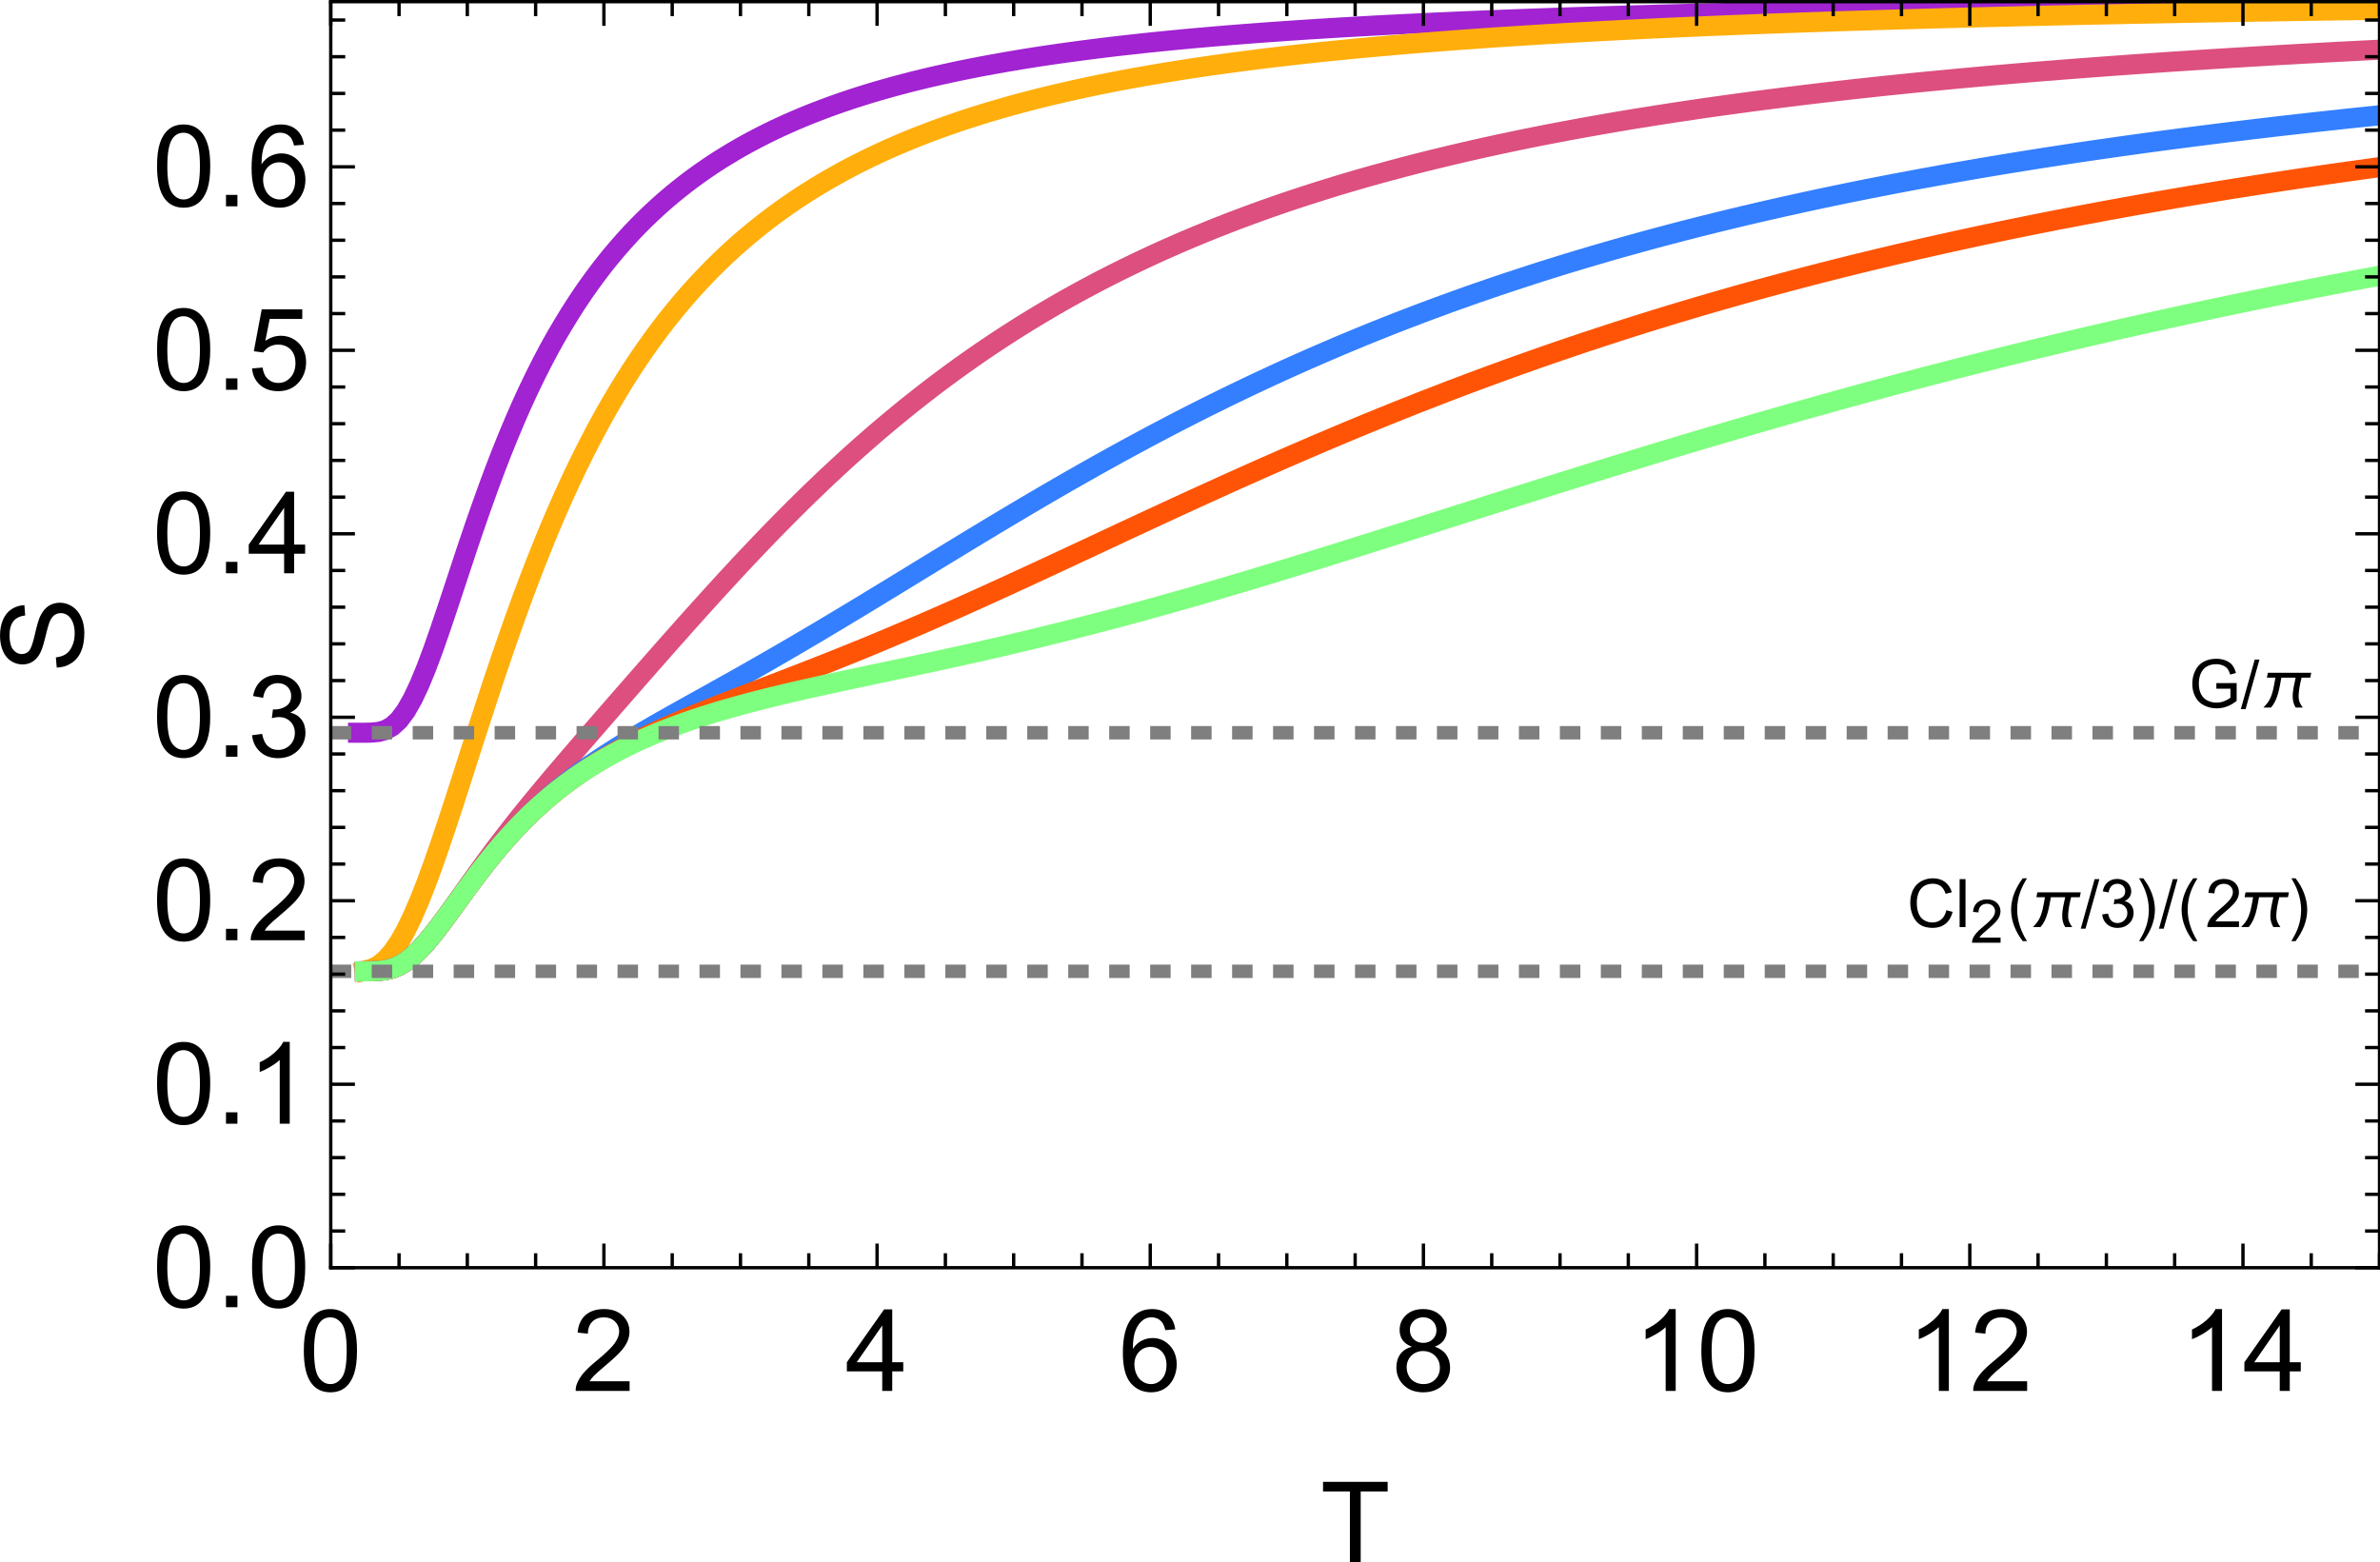<?xml version="1.0" encoding="UTF-8" standalone="no"?>
<!-- Created with Inkscape (http://www.inkscape.org/) -->

<svg
   width="100.315mm"
   height="65.863mm"
   viewBox="0 0 100.315 65.863"
   version="1.1"
   id="svg5"
   inkscape:version="1.1 (c68e22c387, 2021-05-23)"
   sodipodi:docname="peakS.svg"
   xmlns:inkscape="http://www.inkscape.org/namespaces/inkscape"
   xmlns:sodipodi="http://sodipodi.sourceforge.net/DTD/sodipodi-0.dtd"
   xmlns:xlink="http://www.w3.org/1999/xlink"
   xmlns="http://www.w3.org/2000/svg"
   xmlns:svg="http://www.w3.org/2000/svg">
  <sodipodi:namedview
     id="namedview7"
     pagecolor="#ffffff"
     bordercolor="#cccccc"
     borderopacity="1"
     inkscape:pageshadow="0"
     inkscape:pageopacity="1"
     inkscape:pagecheckerboard="0"
     inkscape:document-units="mm"
     showgrid="false"
     inkscape:zoom="0.85165544"
     inkscape:cx="361.06151"
     inkscape:cy="76.909037"
     inkscape:window-width="1366"
     inkscape:window-height="705"
     inkscape:window-x="-8"
     inkscape:window-y="-8"
     inkscape:window-maximized="1"
     inkscape:current-layer="surface23" />
  <defs
     id="defs2">
    <g
       id="g90">
      <symbol
         overflow="visible"
         id="glyph0-0">
        <path
           style="stroke:none"
           d="M 1.699,0 V -8.5 H 8.5 V 0 Z m 0.215,-0.211 h 6.375 v -8.078 h -6.375 z m 0,0"
           id="path9" />
      </symbol>
      <symbol
         overflow="visible"
         id="glyph0-1">
        <path
           style="stroke:none"
           d="M 0.566,-4.801 C 0.562,-5.949 0.68,-6.875 0.918,-7.578 c 0.234,-0.699 0.586,-1.242 1.055,-1.625 0.465,-0.379 1.055,-0.57 1.766,-0.57 0.523,0 0.98,0.105 1.375,0.316 0.391,0.211 0.715,0.516 0.977,0.906 0.254,0.398 0.457,0.879 0.605,1.449 0.145,0.57 0.219,1.34 0.219,2.301 0,1.145 -0.117,2.066 -0.352,2.766 C 6.328,-1.332 5.977,-0.789 5.508,-0.406 5.039,-0.023 4.449,0.164 3.738,0.168 2.801,0.164 2.062,-0.172 1.527,-0.844 0.883,-1.652 0.562,-2.969 0.566,-4.801 Z m 1.227,0 c 0,1.602 0.184,2.664 0.559,3.191 0.371,0.531 0.836,0.797 1.387,0.793 0.547,0.004 1.008,-0.262 1.383,-0.797 0.375,-0.527 0.562,-1.59 0.562,-3.188 0,-1.602 -0.188,-2.668 -0.562,-3.195 -0.375,-0.523 -0.84,-0.785 -1.395,-0.789 -0.551,0.004 -0.992,0.234 -1.316,0.695 -0.414,0.598 -0.617,1.695 -0.617,3.289 z m 0,0"
           id="path12" />
      </symbol>
      <symbol
         overflow="visible"
         id="glyph0-2">
        <path
           style="stroke:none"
           d="M 6.848,-1.148 V 0 h -6.438 C 0.402,-0.289 0.449,-0.566 0.551,-0.832 0.715,-1.27 0.977,-1.699 1.336,-2.125 1.695,-2.547 2.215,-3.039 2.902,-3.598 3.957,-4.465 4.672,-5.152 5.047,-5.66 5.414,-6.168 5.602,-6.645 5.605,-7.098 5.602,-7.566 5.434,-7.969 5.098,-8.297 4.758,-8.621 4.316,-8.781 3.773,-8.785 3.195,-8.781 2.734,-8.609 2.391,-8.266 2.043,-7.918 1.867,-7.441 1.867,-6.832 L 0.637,-6.961 C 0.719,-7.875 1.035,-8.57 1.586,-9.055 c 0.547,-0.477 1.285,-0.719 2.211,-0.719 0.934,0 1.672,0.262 2.219,0.777 0.543,0.52 0.816,1.16 0.816,1.922 0,0.395 -0.082,0.777 -0.238,1.152 -0.164,0.379 -0.426,0.773 -0.793,1.188 -0.371,0.418 -0.988,0.988 -1.844,1.711 -0.719,0.605 -1.18,1.016 -1.383,1.23 -0.207,0.215 -0.375,0.43 -0.504,0.645 z m 0,0"
           id="path15" />
      </symbol>
      <symbol
         overflow="visible"
         id="glyph0-3">
        <path
           style="stroke:none"
           d="M 4.395,0 V -2.332 H 0.172 v -1.094 l 4.445,-6.309 h 0.973 v 6.309 H 6.906 v 1.094 H 5.59 V 0 Z m 0,-3.426 v -4.391 l -3.047,4.391 z m 0,0"
           id="path18" />
      </symbol>
      <symbol
         overflow="visible"
         id="glyph0-4">
        <path
           style="stroke:none"
           d="m 6.766,-7.352 -1.188,0.094 C 5.469,-7.723 5.316,-8.062 5.125,-8.281 4.801,-8.617 4.402,-8.789 3.93,-8.793 c -0.383,0.004 -0.715,0.109 -1,0.32 -0.379,0.273 -0.676,0.676 -0.891,1.203 -0.219,0.527 -0.332,1.277 -0.34,2.25 0.289,-0.438 0.641,-0.762 1.055,-0.977 0.414,-0.211 0.848,-0.32 1.309,-0.32 0.793,0 1.473,0.297 2.035,0.883 C 6.656,-4.844 6.938,-4.086 6.941,-3.16 6.938,-2.547 6.805,-1.98 6.543,-1.457 6.277,-0.93 5.914,-0.527 5.457,-0.25 4.996,0.027 4.477,0.164 3.891,0.168 2.895,0.164 2.082,-0.199 1.453,-0.93 c -0.629,-0.73 -0.945,-1.938 -0.941,-3.625 -0.004,-1.879 0.344,-3.25 1.043,-4.105 0.602,-0.742 1.418,-1.113 2.449,-1.113 0.762,0 1.391,0.215 1.883,0.645 0.488,0.43 0.781,1.023 0.879,1.777 z M 1.887,-3.156 c 0,0.418 0.086,0.812 0.262,1.188 0.172,0.375 0.418,0.664 0.734,0.859 0.312,0.199 0.641,0.297 0.988,0.293 0.504,0.004 0.938,-0.199 1.301,-0.609 0.363,-0.406 0.547,-0.961 0.547,-1.664 0,-0.668 -0.18,-1.199 -0.539,-1.586 -0.359,-0.387 -0.812,-0.578 -1.355,-0.582 -0.543,0.004 -1,0.195 -1.375,0.582 -0.375,0.387 -0.562,0.895 -0.562,1.52 z m 0,0"
           id="path21" />
      </symbol>
      <symbol
         overflow="visible"
         id="glyph0-5">
        <path
           style="stroke:none"
           d="M 2.402,-5.281 C 1.906,-5.457 1.539,-5.715 1.301,-6.055 1.059,-6.391 0.938,-6.797 0.941,-7.266 c -0.004,-0.707 0.25,-1.301 0.762,-1.785 0.508,-0.48 1.188,-0.723 2.035,-0.723 0.852,0 1.535,0.25 2.051,0.742 0.516,0.496 0.773,1.094 0.777,1.801 -0.004,0.453 -0.121,0.848 -0.355,1.18 -0.238,0.336 -0.598,0.594 -1.078,0.77 0.598,0.199 1.051,0.512 1.363,0.945 0.309,0.434 0.465,0.953 0.469,1.555 C 6.961,-1.949 6.668,-1.25 6.082,-0.684 5.492,-0.117 4.715,0.164 3.758,0.168 2.793,0.164 2.02,-0.117 1.434,-0.684 0.844,-1.25 0.551,-1.961 0.551,-2.816 c 0,-0.629 0.16,-1.16 0.48,-1.59 0.32,-0.426 0.777,-0.715 1.371,-0.875 z M 2.164,-7.305 c -0.004,0.465 0.145,0.84 0.445,1.129 0.293,0.293 0.68,0.441 1.156,0.438 0.457,0.004 0.836,-0.141 1.133,-0.434 0.293,-0.289 0.438,-0.645 0.441,-1.066 C 5.336,-7.672 5.184,-8.043 4.883,-8.344 4.578,-8.641 4.203,-8.789 3.754,-8.793 3.293,-8.789 2.914,-8.641 2.613,-8.352 2.312,-8.055 2.16,-7.707 2.164,-7.305 Z M 1.781,-2.809 c 0,0.344 0.078,0.672 0.242,0.992 0.156,0.32 0.398,0.566 0.719,0.738 C 3.062,-0.902 3.406,-0.812 3.773,-0.816 4.344,-0.812 4.812,-0.996 5.188,-1.367 5.555,-1.73 5.742,-2.199 5.746,-2.77 5.742,-3.344 5.551,-3.82 5.168,-4.195 c -0.383,-0.375 -0.863,-0.562 -1.438,-0.566 -0.562,0.004 -1.027,0.191 -1.395,0.559 -0.371,0.375 -0.555,0.84 -0.555,1.395 z m 0,0"
           id="path24" />
      </symbol>
      <symbol
         overflow="visible"
         id="glyph0-6">
        <path
           style="stroke:none"
           d="M 5.066,0 H 3.871 V -7.617 C 3.582,-7.344 3.203,-7.066 2.738,-6.793 2.27,-6.516 1.852,-6.312 1.48,-6.176 v -1.156 c 0.668,-0.312 1.254,-0.695 1.754,-1.141 0.5,-0.445 0.852,-0.879 1.062,-1.301 h 0.77 z m 0,0"
           id="path27" />
      </symbol>
      <symbol
         overflow="visible"
         id="glyph0-7">
        <path
           style="stroke:none"
           d="M 1.234,0 V -1.363 H 2.598 V 0 Z m 0,0"
           id="path30" />
      </symbol>
      <symbol
         overflow="visible"
         id="glyph0-8">
        <path
           style="stroke:none"
           d="m 0.57,-2.57 1.195,-0.16 c 0.133,0.68 0.367,1.168 0.699,1.465 0.328,0.301 0.73,0.453 1.207,0.449 0.559,0.004 1.035,-0.191 1.426,-0.582 0.387,-0.387 0.578,-0.871 0.582,-1.449 -0.004,-0.547 -0.184,-1 -0.539,-1.359 C 4.777,-4.562 4.324,-4.738 3.773,-4.742 3.547,-4.738 3.266,-4.695 2.93,-4.609 L 3.062,-5.656 c 0.074,0.012 0.137,0.016 0.191,0.012 0.508,0.004 0.969,-0.129 1.375,-0.398 0.406,-0.262 0.609,-0.672 0.609,-1.23 0,-0.434 -0.148,-0.797 -0.445,-1.086 -0.297,-0.285 -0.68,-0.43 -1.148,-0.434 -0.465,0.004 -0.852,0.152 -1.16,0.441 -0.312,0.297 -0.512,0.734 -0.598,1.312 L 0.691,-7.25 c 0.145,-0.797 0.477,-1.418 0.996,-1.863 0.516,-0.438 1.16,-0.66 1.934,-0.66 0.531,0 1.02,0.117 1.465,0.344 0.445,0.23 0.785,0.539 1.027,0.93 0.234,0.395 0.355,0.812 0.355,1.254 0,0.426 -0.113,0.809 -0.34,1.152 -0.227,0.344 -0.562,0.617 -1.004,0.82 0.574,0.133 1.02,0.41 1.34,0.828 0.316,0.418 0.477,0.941 0.48,1.57 -0.004,0.852 -0.312,1.57 -0.93,2.16 C 5.395,-0.125 4.609,0.168 3.664,0.172 2.805,0.168 2.098,-0.082 1.535,-0.59 0.973,-1.098 0.648,-1.758 0.57,-2.57 Z m 0,0"
           id="path33" />
      </symbol>
      <symbol
         overflow="visible"
         id="glyph0-9">
        <path
           style="stroke:none"
           d="M 0.566,-2.551 1.82,-2.656 C 1.91,-2.039 2.125,-1.582 2.469,-1.277 2.805,-0.969 3.215,-0.812 3.691,-0.816 4.266,-0.812 4.75,-1.031 5.152,-1.465 5.547,-1.898 5.746,-2.473 5.75,-3.195 5.746,-3.875 5.555,-4.414 5.176,-4.809 4.789,-5.199 4.289,-5.395 3.672,-5.398 3.285,-5.395 2.938,-5.309 2.629,-5.137 c -0.312,0.176 -0.555,0.402 -0.73,0.68 l -1.121,-0.145 0.941,-5 H 6.562 v 1.141 H 2.676 L 2.152,-5.844 c 0.578,-0.402 1.191,-0.605 1.84,-0.609 0.844,0.004 1.562,0.297 2.148,0.883 0.586,0.59 0.879,1.348 0.879,2.27 0,0.883 -0.258,1.645 -0.77,2.285 C 5.621,-0.227 4.77,0.164 3.691,0.168 2.805,0.164 2.082,-0.082 1.523,-0.574 0.961,-1.07 0.641,-1.727 0.566,-2.551 Z m 0,0"
           id="path36" />
      </symbol>
      <symbol
         overflow="visible"
         id="glyph0-10">
        <path
           style="stroke:none"
           d="M 3.527,0 V -8.586 H 0.32 v -1.148 h 7.715 v 1.148 H 4.816 V 0 Z m 0,0"
           id="path39" />
      </symbol>
      <symbol
         overflow="visible"
         id="glyph1-0">
        <path
           style="stroke:none"
           d="M 0,-1.699 H -8.5 V -8.5 H 0 Z m -0.211,-0.215 v -6.375 h -8.078 v 6.375 z m 0,0"
           id="path42" />
      </symbol>
      <symbol
         overflow="visible"
         id="glyph1-1">
        <path
           style="stroke:none"
           d="m -3.129,-0.609 -0.105,-1.219 c 0.488,-0.055 0.891,-0.188 1.199,-0.398 0.316,-0.211 0.566,-0.535 0.758,-0.98 0.195,-0.438 0.293,-0.938 0.289,-1.496 C -0.984,-5.191 -1.059,-5.625 -1.207,-6 -1.355,-6.375 -1.555,-6.652 -1.809,-6.84 -2.062,-7.02 -2.34,-7.113 -2.645,-7.117 c -0.301,0.004 -0.566,0.094 -0.797,0.266 -0.227,0.18 -0.422,0.469 -0.578,0.875 -0.102,0.262 -0.258,0.84 -0.473,1.734 -0.215,0.895 -0.418,1.523 -0.609,1.879 -0.238,0.469 -0.539,0.812 -0.902,1.039 -0.359,0.227 -0.766,0.34 -1.215,0.34 -0.492,0 -0.949,-0.137 -1.379,-0.418 -0.422,-0.273 -0.746,-0.68 -0.973,-1.219 -0.219,-0.531 -0.332,-1.129 -0.332,-1.789 0,-0.719 0.117,-1.355 0.352,-1.906 0.234,-0.551 0.578,-0.973 1.027,-1.273 0.453,-0.293 0.965,-0.453 1.531,-0.48 l 0.094,1.238 c -0.613,0.066 -1.078,0.293 -1.395,0.672 -0.312,0.387 -0.473,0.953 -0.473,1.699 0,0.781 0.145,1.348 0.43,1.703 0.285,0.355 0.629,0.531 1.031,0.531 0.352,0 0.641,-0.125 0.863,-0.375 0.23,-0.25 0.461,-0.898 0.695,-1.945 0.238,-1.047 0.445,-1.762 0.621,-2.152 0.262,-0.562 0.594,-0.98 0.992,-1.254 0.406,-0.266 0.867,-0.402 1.383,-0.406 0.523,0.004 1.012,0.152 1.465,0.445 0.461,0.297 0.816,0.723 1.07,1.277 0.254,0.559 0.379,1.184 0.383,1.875 -0.004,0.883 -0.129,1.621 -0.387,2.215 -0.254,0.598 -0.641,1.066 -1.16,1.402 -0.512,0.344 -1.098,0.52 -1.75,0.535 z m 0,0"
           id="path45" />
      </symbol>
      <symbol
         overflow="visible"
         id="glyph2-0">
        <path
           style="stroke:none"
           d="m 1,0 v -5 h 4 v 5 z m 0.125,-0.125 h 3.75 v -4.75 h -3.75 z m 0,0"
           id="path48" />
      </symbol>
      <symbol
         overflow="visible"
         id="glyph2-1">
        <path
           style="stroke:none"
           d="m 3.297,-2.246 v -0.672 l 2.426,-0.004 v 2.125 C 5.348,-0.5 4.965,-0.273 4.57,-0.125 4.172,0.023 3.766,0.094 3.352,0.098 2.789,0.094 2.277,-0.023 1.816,-0.262 1.355,-0.5 1.008,-0.848 0.777,-1.309 0.539,-1.762 0.422,-2.273 0.426,-2.836 0.422,-3.391 0.539,-3.91 0.773,-4.395 1.008,-4.879 1.344,-5.238 1.781,-5.473 c 0.438,-0.234 0.941,-0.352 1.512,-0.352 0.414,0 0.785,0.07 1.121,0.203 0.332,0.137 0.598,0.32 0.789,0.559 0.188,0.242 0.332,0.555 0.434,0.938 L 4.953,-3.938 C 4.863,-4.227 4.758,-4.453 4.633,-4.625 4.504,-4.789 4.32,-4.922 4.086,-5.023 3.844,-5.121 3.582,-5.172 3.297,-5.176 2.949,-5.172 2.648,-5.121 2.398,-5.016 2.141,-4.91 1.938,-4.77 1.785,-4.602 c -0.156,0.176 -0.277,0.363 -0.359,0.566 -0.148,0.355 -0.219,0.738 -0.219,1.152 0,0.512 0.086,0.941 0.262,1.281 0.176,0.348 0.434,0.602 0.77,0.766 0.336,0.168 0.691,0.25 1.07,0.25 0.324,0 0.645,-0.062 0.961,-0.188 0.309,-0.125 0.547,-0.258 0.711,-0.406 v -1.066 z m 0,0"
           id="path51" />
      </symbol>
      <symbol
         overflow="visible"
         id="glyph2-2">
        <path
           style="stroke:none"
           d="m 0.336,-1.512 0.703,-0.094 c 0.078,0.398 0.215,0.688 0.41,0.863 0.191,0.176 0.43,0.262 0.711,0.262 0.328,0 0.605,-0.113 0.836,-0.344 0.227,-0.227 0.344,-0.512 0.344,-0.852 0,-0.32 -0.105,-0.586 -0.316,-0.797 C 2.812,-2.684 2.543,-2.789 2.219,-2.789 c -0.137,0 -0.301,0.027 -0.496,0.078 l 0.078,-0.617 c 0.043,0.008 0.082,0.012 0.113,0.008 0.297,0.004 0.566,-0.074 0.809,-0.234 0.238,-0.152 0.359,-0.395 0.359,-0.723 0,-0.258 -0.09,-0.469 -0.262,-0.641 -0.18,-0.164 -0.402,-0.25 -0.676,-0.254 -0.273,0.004 -0.504,0.09 -0.684,0.258 -0.188,0.176 -0.305,0.434 -0.352,0.773 l -0.703,-0.125 C 0.488,-4.734 0.684,-5.098 0.992,-5.359 1.293,-5.617 1.672,-5.746 2.129,-5.75 2.438,-5.746 2.727,-5.68 2.992,-5.547 3.254,-5.41 3.453,-5.227 3.594,-5 c 0.137,0.234 0.207,0.48 0.211,0.738 -0.004,0.25 -0.07,0.473 -0.199,0.676 -0.137,0.203 -0.332,0.367 -0.59,0.484 0.336,0.082 0.598,0.242 0.789,0.488 0.184,0.246 0.277,0.555 0.281,0.922 C 4.082,-1.188 3.902,-0.762 3.539,-0.418 3.172,-0.07 2.711,0.098 2.156,0.102 1.652,0.098 1.234,-0.047 0.902,-0.348 0.57,-0.645 0.379,-1.035 0.336,-1.512 Z m 0,0"
           id="path54" />
      </symbol>
      <symbol
         overflow="visible"
         id="glyph2-3">
        <path
           style="stroke:none"
           d="m 4.703,-2.008 0.758,0.191 c -0.16,0.625 -0.449,1.102 -0.859,1.426 C 4.188,-0.066 3.684,0.094 3.09,0.098 2.469,0.094 1.969,-0.027 1.582,-0.277 1.195,-0.527 0.898,-0.895 0.699,-1.371 0.496,-1.848 0.398,-2.359 0.398,-2.906 c 0,-0.594 0.113,-1.113 0.34,-1.559 0.227,-0.445 0.551,-0.781 0.973,-1.012 0.422,-0.23 0.883,-0.348 1.391,-0.348 0.57,0 1.055,0.148 1.445,0.438 0.391,0.297 0.66,0.707 0.816,1.23 L 4.617,-3.98 C 4.484,-4.395 4.289,-4.699 4.039,-4.891 3.781,-5.078 3.465,-5.172 3.086,-5.176 c -0.441,0.004 -0.809,0.109 -1.105,0.316 -0.297,0.215 -0.504,0.496 -0.621,0.852 -0.121,0.355 -0.184,0.723 -0.18,1.098 -0.004,0.488 0.066,0.914 0.211,1.277 0.141,0.363 0.363,0.633 0.664,0.812 0.297,0.18 0.621,0.27 0.973,0.27 0.422,0 0.781,-0.121 1.078,-0.367 0.293,-0.242 0.492,-0.605 0.598,-1.09 z m 0,0"
           id="path57" />
      </symbol>
      <symbol
         overflow="visible"
         id="glyph2-4">
        <path
           style="stroke:none"
           d="M 0.512,0 V -5.727 H 1.215 V 0 Z m 0,0"
           id="path60" />
      </symbol>
      <symbol
         overflow="visible"
         id="glyph2-5">
        <path
           style="stroke:none"
           d="M 4.027,-0.676 V 0 H 0.242 C 0.234,-0.168 0.262,-0.328 0.324,-0.488 0.418,-0.742 0.574,-0.996 0.785,-1.25 0.996,-1.496 1.301,-1.785 1.707,-2.117 2.324,-2.625 2.746,-3.031 2.969,-3.328 3.184,-3.625 3.293,-3.906 3.297,-4.176 3.293,-4.453 3.191,-4.688 2.996,-4.879 2.793,-5.07 2.535,-5.168 2.219,-5.168 c -0.34,0 -0.609,0.102 -0.812,0.305 -0.203,0.203 -0.309,0.484 -0.309,0.844 L 0.375,-4.094 C 0.422,-4.629 0.605,-5.039 0.934,-5.324 1.254,-5.605 1.688,-5.746 2.234,-5.75 c 0.547,0.004 0.984,0.156 1.305,0.457 0.32,0.309 0.48,0.684 0.48,1.133 0,0.23 -0.047,0.457 -0.141,0.676 -0.094,0.223 -0.25,0.457 -0.469,0.699 -0.219,0.25 -0.582,0.586 -1.082,1.008 -0.426,0.359 -0.695,0.598 -0.812,0.723 -0.121,0.125 -0.219,0.254 -0.297,0.379 z m 0,0"
           id="path63" />
      </symbol>
      <symbol
         overflow="visible"
         id="glyph2-6">
        <path
           style="stroke:none"
           d="M 2.586,0 V -1.371 H 0.102 v -0.645 l 2.613,-3.711 h 0.574 v 3.711 H 4.062 v 0.645 H 3.289 V 0 Z m 0,-2.016 v -2.582 l -1.793,2.582 z m 0,0"
           id="path66" />
      </symbol>
      <symbol
         overflow="visible"
         id="glyph3-0">
        <path
           style="stroke:none"
           d="m 0.5,0 v -6.398 h 3 V 0 Z M 1,-0.5 H 3 V -5.898 H 1 Z m 0,0"
           id="path69" />
      </symbol>
      <symbol
         overflow="visible"
         id="glyph3-1">
        <path
           style="stroke:none"
           d="M 2.223,-5.727 0.566,0.191 H 0 l 1.656,-5.918 z m 0,0"
           id="path72" />
      </symbol>
      <symbol
         overflow="visible"
         id="glyph3-2">
        <path
           style="stroke:none"
           d="M 6.184,-4.152 6.066,-3.566 H 5.031 c -0.047,0.188 -0.09,0.375 -0.133,0.559 -0.043,0.191 -0.082,0.379 -0.113,0.562 -0.035,0.191 -0.062,0.379 -0.078,0.566 -0.023,0.191 -0.031,0.383 -0.031,0.57 0,0.258 0.043,0.488 0.133,0.699 C 4.895,-0.398 5.016,-0.195 5.172,0 H 4.324 C 4.199,-0.203 4.105,-0.414 4.051,-0.637 3.992,-0.855 3.965,-1.086 3.969,-1.328 3.965,-1.516 3.977,-1.703 4,-1.895 4.02,-2.078 4.047,-2.266 4.086,-2.453 4.117,-2.637 4.156,-2.824 4.203,-3.012 4.242,-3.195 4.285,-3.379 4.324,-3.566 H 2.613 C 2.555,-3.266 2.496,-2.957 2.441,-2.637 2.383,-2.316 2.309,-2 2.223,-1.688 2.133,-1.375 2.023,-1.074 1.891,-0.785 1.754,-0.496 1.582,-0.234 1.379,0 H 0.469 C 0.562,-0.098 0.652,-0.195 0.746,-0.297 0.832,-0.395 0.918,-0.5 1.004,-0.613 1.152,-0.82 1.277,-1.043 1.371,-1.285 1.465,-1.523 1.543,-1.773 1.609,-2.031 1.672,-2.285 1.727,-2.543 1.77,-2.805 1.812,-3.062 1.855,-3.316 1.906,-3.566 H 0.887 l 0.117,-0.586 z m 0,0"
           id="path75" />
      </symbol>
      <symbol
         overflow="visible"
         id="glyph3-3">
        <path
           style="stroke:none"
           d="M 2.375,1.68 H 1.871 C 1.66,1.41 1.473,1.129 1.301,0.836 1.129,0.539 0.98,0.234 0.863,-0.082 0.738,-0.398 0.645,-0.723 0.578,-1.059 0.512,-1.391 0.48,-1.727 0.48,-2.07 c 0,-0.344 0.031,-0.684 0.102,-1.016 0.062,-0.332 0.16,-0.656 0.285,-0.973 0.121,-0.312 0.266,-0.617 0.438,-0.914 0.168,-0.293 0.355,-0.578 0.566,-0.852 H 2.375 c -0.188,0.305 -0.352,0.605 -0.496,0.895 -0.148,0.297 -0.27,0.594 -0.367,0.895 -0.102,0.305 -0.18,0.617 -0.227,0.938 -0.055,0.324 -0.078,0.664 -0.078,1.02 0,0.336 0.027,0.668 0.082,0.992 0.055,0.332 0.133,0.652 0.238,0.969 C 1.625,0.195 1.746,0.5 1.895,0.805 2.035,1.102 2.195,1.395 2.375,1.68 Z m 0,0"
           id="path78" />
      </symbol>
      <symbol
         overflow="visible"
         id="glyph3-4">
        <path
           style="stroke:none"
           d="M 2.184,-2.07 C 2.18,-1.723 2.145,-1.387 2.082,-1.055 2.012,-0.723 1.918,-0.398 1.797,-0.086 1.672,0.23 1.523,0.531 1.355,0.828 1.184,1.121 0.996,1.406 0.793,1.68 H 0.289 C 0.469,1.379 0.633,1.082 0.781,0.793 0.922,0.496 1.047,0.199 1.148,-0.105 1.246,-0.41 1.32,-0.723 1.375,-1.047 1.426,-1.367 1.453,-1.707 1.457,-2.062 1.453,-2.395 1.426,-2.723 1.371,-3.055 1.316,-3.379 1.238,-3.703 1.137,-4.02 1.035,-4.336 0.91,-4.645 0.766,-4.949 0.621,-5.25 0.461,-5.543 0.289,-5.824 h 0.504 c 0.203,0.266 0.395,0.547 0.57,0.844 0.168,0.297 0.312,0.605 0.438,0.922 0.117,0.32 0.211,0.648 0.281,0.98 0.062,0.336 0.098,0.672 0.102,1.008 z m 0,0"
           id="path81" />
      </symbol>
      <symbol
         overflow="visible"
         id="glyph4-0">
        <path
           style="stroke:none"
           d="M 0.898,0 V -4.5 H 4.5 V 0 Z m 0.113,-0.113 h 3.375 v -4.273 h -3.375 z m 0,0"
           id="path84" />
      </symbol>
      <symbol
         overflow="visible"
         id="glyph4-1">
        <path
           style="stroke:none"
           d="M 3.625,-0.609 V 0 H 0.219 C 0.211,-0.148 0.238,-0.293 0.293,-0.438 0.379,-0.668 0.516,-0.898 0.707,-1.125 0.898,-1.348 1.176,-1.605 1.535,-1.906 2.094,-2.359 2.473,-2.723 2.672,-2.996 2.867,-3.262 2.965,-3.516 2.969,-3.758 2.965,-4.004 2.875,-4.215 2.699,-4.391 2.516,-4.562 2.281,-4.652 1.996,-4.652 c -0.309,0 -0.551,0.094 -0.73,0.277 -0.184,0.184 -0.277,0.438 -0.277,0.758 L 0.336,-3.684 C 0.375,-4.168 0.543,-4.539 0.84,-4.793 c 0.289,-0.254 0.68,-0.379 1.172,-0.383 0.492,0.004 0.883,0.141 1.172,0.414 0.285,0.277 0.43,0.617 0.434,1.02 -0.004,0.207 -0.047,0.41 -0.129,0.609 C 3.402,-2.934 3.266,-2.723 3.07,-2.504 2.875,-2.281 2.547,-1.98 2.094,-1.598 1.711,-1.277 1.469,-1.062 1.363,-0.949 1.254,-0.836 1.164,-0.723 1.098,-0.609 Z m 0,0"
           id="path87" />
      </symbol>
    </g>
    <clipPath
       id="clip1">
      <path
         d="M 41.762,0.238 H 286.801 V 99 H 41.762 Z m 0,0"
         id="path92" />
    </clipPath>
    <clipPath
       id="clip2">
      <path
         d="M 41.762,0.238 H 286.801 V 128 H 41.762 Z m 0,0"
         id="path95" />
    </clipPath>
    <clipPath
       id="clip3">
      <path
         d="M 41.762,2 H 286.801 V 128 H 41.762 Z m 0,0"
         id="path98" />
    </clipPath>
    <clipPath
       id="clip4">
      <path
         d="M 41.762,9 H 286.801 V 128 H 41.762 Z m 0,0"
         id="path101" />
    </clipPath>
    <clipPath
       id="clip5">
      <path
         d="M 41.762,22 H 286.801 V 128 H 41.762 Z m 0,0"
         id="path104" />
    </clipPath>
    <clipPath
       id="clip6">
      <path
         d="M 41.762,86 H 286.801 v 3 H 41.762 Z m 0,0"
         id="path107" />
    </clipPath>
    <clipPath
       id="clip7">
      <path
         d="M 41.762,115 H 286.801 v 2 H 41.762 Z m 0,0"
         id="path110" />
    </clipPath>
  </defs>
  <g
     inkscape:label="Слой 1"
     inkscape:groupmode="layer"
     id="layer1"
     transform="translate(224.754,-116.811)">
    <g
       id="surface23"
       transform="matrix(0.353,0,0,0.353,-225.616,116.741)">
      <g
         clip-path="url(#clip1)"
         clip-rule="nonzero"
         id="g117">
        <path
           style="fill:none;stroke:#a123d1;stroke-width:2.4;stroke-linecap:square;stroke-linejoin:miter;stroke-miterlimit:3.25;stroke-opacity:1"
           d="m 97.995,91.703 h 0.816 l 0.816,-0.02 0.816,-0.078 0.812,-0.223 0.816,-0.449 0.816,-0.754 0.816,-1.09 0.812,-1.426 0.816,-1.73 0.816,-1.984 0.816,-2.184 0.812,-2.328 0.816,-2.418 0.816,-2.465 0.816,-2.469 0.812,-2.453 0.816,-2.406 0.816,-2.344 0.816,-2.277 0.812,-2.195 0.816,-2.113 0.816,-2.023 0.816,-1.941 0.812,-1.855 0.816,-1.77 0.816,-1.691 0.816,-1.613 0.812,-1.539 0.816,-1.465 L 122.46,43 l 0.816,-1.336 0.812,-1.273 0.816,-1.219 0.816,-1.16 0.816,-1.109 0.812,-1.062 0.816,-1.012 0.816,-0.969 0.816,-0.93 0.812,-0.891 0.816,-0.852 0.816,-0.816 0.816,-0.781 0.812,-0.75 0.816,-0.723 0.816,-0.691 0.816,-0.664 0.812,-0.637 0.816,-0.617 0.816,-0.59 0.816,-0.566 0.812,-0.551 0.816,-0.527 0.816,-0.504 0.816,-0.492 0.812,-0.473 0.816,-0.453 0.816,-0.438 0.816,-0.426 0.812,-0.41 0.816,-0.395 0.816,-0.379 0.816,-0.371 0.812,-0.355 0.816,-0.344 0.816,-0.336 0.816,-0.32 0.812,-0.312 0.816,-0.305 0.816,-0.293 0.816,-0.285 0.812,-0.273 0.816,-0.266 0.816,-0.258 0.816,-0.254 0.812,-0.242 0.816,-0.234 0.816,-0.23 0.816,-0.223 0.812,-0.215 0.816,-0.211 0.816,-0.203 0.816,-0.199 0.812,-0.191 0.816,-0.188 0.816,-0.18 0.816,-0.176 0.812,-0.176 1.633,-0.328 0.816,-0.16 0.812,-0.152 0.816,-0.152 1.633,-0.289 0.812,-0.137 0.816,-0.137 0.816,-0.133 0.816,-0.129 0.812,-0.125 1.633,-0.242 0.816,-0.117 0.812,-0.113 1.633,-0.219 0.816,-0.105 0.812,-0.105 0.816,-0.102 1.633,-0.195 0.812,-0.094 2.449,-0.27 0.812,-0.086 2.449,-0.246 0.812,-0.078 0.816,-0.078 1.633,-0.148 0.812,-0.07 0.816,-0.074 0.816,-0.066 0.816,-0.07 0.812,-0.066 0.816,-0.062 0.816,-0.066 0.816,-0.062 0.812,-0.059 0.816,-0.062 0.816,-0.059 0.816,-0.055 0.812,-0.059 2.449,-0.164 0.812,-0.051 2.449,-0.152 0.812,-0.047 2.449,-0.141 0.812,-0.043 0.816,-0.047 1.633,-0.086 0.812,-0.039 0.816,-0.043 L 224.39,7 l 0.812,-0.039 1.633,-0.078 0.816,-0.035 0.812,-0.035 0.816,-0.039 0.816,-0.035 0.816,-0.031 0.812,-0.035 0.816,-0.035 1.633,-0.062 0.812,-0.031 2.449,-0.094 0.812,-0.031 1.633,-0.055 0.816,-0.031 0.812,-0.027 2.449,-0.082 0.812,-0.023 0.816,-0.027 0.816,-0.023 0.816,-0.027 0.816,-0.023 0.812,-0.023 0.816,-0.023 0.816,-0.027 0.816,-0.02 0.812,-0.023 1.633,-0.047 0.816,-0.02 0.812,-0.023 0.816,-0.02 0.816,-0.023 0.816,-0.02 0.812,-0.02 2.449,-0.059 0.812,-0.02 2.449,-0.059 0.812,-0.016 0.816,-0.02 0.816,-0.016 0.816,-0.02 0.812,-0.016 0.816,-0.02 1.633,-0.031 0.812,-0.016 2.449,-0.047 0.812,-0.016 2.449,-0.047 0.812,-0.016 0.816,-0.012 1.633,-0.031 0.812,-0.012 0.816,-0.016 0.816,-0.012 0.816,-0.016 0.812,-0.012 0.816,-0.012 0.816,-0.016 0.816,-0.012 0.812,-0.012 0.816,-0.012 0.816,-0.016 0.816,-0.012 0.812,-0.012 2.449,-0.035 0.812,-0.012 1.633,-0.023 0.816,-0.008 0.812,-0.012 1.633,-0.023 0.816,-0.008 0.812,-0.012 0.816,-0.012 0.816,-0.008 L 303.488,5.02 304.3,5.012 305.116,5 l 0.816,-0.008 0.816,-0.012 0.812,-0.008 0.816,-0.012 1.633,-0.016 0.812,-0.012 1.633,-0.016 0.816,-0.012 0.812,-0.008 2.449,-0.023 0.812,-0.012 2.449,-0.023 0.812,-0.008 2.449,-0.023 0.812,-0.008 2.449,-0.023 0.812,-0.008 0.816,-0.004 1.633,-0.016 0.812,-0.008 0.816,-0.008 0.816,-0.004 0.816,-0.008 0.812,-0.008 0.816,-0.008 0.816,-0.004 0.816,-0.008 0.812,-0.008 0.816,-0.004 1.633,-0.016"
           transform="translate(-52.8,-4)"
           id="path115" />
      </g>
      <g
         clip-path="url(#clip2)"
         clip-rule="nonzero"
         id="g123">
        <path
           style="fill:none;stroke:#ffae0c;stroke-width:2.4;stroke-linecap:square;stroke-linejoin:miter;stroke-miterlimit:3.25;stroke-opacity:1"
           d="m 98.812,120.102 0.816,-0.211 0.816,-0.406 0.812,-0.652 0.816,-0.914 0.816,-1.184 0.816,-1.441 0.812,-1.68 0.816,-1.895 0.816,-2.074 0.816,-2.219 0.812,-2.34 0.816,-2.426 0.816,-2.484 0.816,-2.527 0.812,-2.539 0.816,-2.543 0.816,-2.527 0.816,-2.5 0.812,-2.461 0.816,-2.414 0.816,-2.363 0.816,-2.309 0.812,-2.242 0.816,-2.184 0.816,-2.113 0.816,-2.051 0.812,-1.984 0.816,-1.918 0.816,-1.852 0.816,-1.785 0.812,-1.723 0.816,-1.664 0.816,-1.602 0.816,-1.547 0.812,-1.488 0.816,-1.434 0.816,-1.383 0.816,-1.328 0.812,-1.285 0.816,-1.234 0.816,-1.191 0.816,-1.145 0.812,-1.109 0.816,-1.066 0.816,-1.027 0.816,-0.992 0.812,-0.957 0.816,-0.922 0.816,-0.891 0.816,-0.859 0.812,-0.832 0.816,-0.801 0.816,-0.777 0.816,-0.75 0.812,-0.723 0.816,-0.699 0.816,-0.676 0.816,-0.656 0.812,-0.633 0.816,-0.613 0.816,-0.594 0.816,-0.578 0.812,-0.555 0.816,-0.539 0.816,-0.523 0.816,-0.508 0.812,-0.492 0.816,-0.477 0.816,-0.461 0.816,-0.449 0.812,-0.438 0.816,-0.422 0.816,-0.41 0.816,-0.398 0.812,-0.387 0.816,-0.379 0.816,-0.367 0.816,-0.355 0.812,-0.344 0.816,-0.336 0.816,-0.328 0.816,-0.316 0.812,-0.312 0.816,-0.301 0.816,-0.293 0.816,-0.285 0.812,-0.281 0.816,-0.27 0.816,-0.266 0.816,-0.254 0.812,-0.254 0.816,-0.242 0.816,-0.238 0.816,-0.234 0.812,-0.227 0.816,-0.223 0.816,-0.215 0.816,-0.211 0.812,-0.207 0.816,-0.199 0.816,-0.195 0.816,-0.191 0.812,-0.188 0.816,-0.184 1.633,-0.352 0.812,-0.172 1.633,-0.328 0.816,-0.16 0.812,-0.156 0.816,-0.152 0.816,-0.148 0.816,-0.145 0.812,-0.145 1.633,-0.273 0.816,-0.133 0.812,-0.133 0.816,-0.129 0.816,-0.125 0.816,-0.121 0.812,-0.121 1.633,-0.234 0.816,-0.113 0.812,-0.109 0.816,-0.109 1.633,-0.211 0.812,-0.102 0.816,-0.102 1.633,-0.195 0.812,-0.094 0.816,-0.094 1.633,-0.18 0.812,-0.09 0.816,-0.086 0.816,-0.082 0.816,-0.086 0.812,-0.078 0.816,-0.082 1.633,-0.156 0.812,-0.074 1.633,-0.148 0.816,-0.07 0.812,-0.074 0.816,-0.066 0.816,-0.07 0.816,-0.066 0.812,-0.066 0.816,-0.062 0.816,-0.066 0.816,-0.062 0.812,-0.059 0.816,-0.062 1.633,-0.117 0.812,-0.059 0.816,-0.055 0.816,-0.059 0.816,-0.055 0.812,-0.051 0.816,-0.055 1.633,-0.102 0.812,-0.051 1.633,-0.102 0.816,-0.047 0.812,-0.047 1.633,-0.094 0.816,-0.043 0.812,-0.047 3.266,-0.172 0.812,-0.043 2.449,-0.117 0.812,-0.039 1.633,-0.078 0.816,-0.035 0.812,-0.039 2.449,-0.105 0.812,-0.035 1.633,-0.07 0.816,-0.031 0.812,-0.035 2.449,-0.094 0.812,-0.031 1.633,-0.062 0.816,-0.027 0.812,-0.031 0.816,-0.027 0.816,-0.031 0.816,-0.027 0.812,-0.027 2.449,-0.082 0.812,-0.027 0.816,-0.027 0.816,-0.023 0.816,-0.027 0.812,-0.023 0.816,-0.027 1.633,-0.047 0.812,-0.023 2.449,-0.07 0.812,-0.023 1.633,-0.047 0.816,-0.02 0.812,-0.023 0.816,-0.02 0.816,-0.023 0.816,-0.02 0.812,-0.02 0.816,-0.023 1.633,-0.039 0.812,-0.02 2.449,-0.059 0.812,-0.02 0.816,-0.016 1.633,-0.039 0.812,-0.016 0.816,-0.02 0.816,-0.016 0.816,-0.02 0.812,-0.016 0.816,-0.02 1.633,-0.031 0.812,-0.016 0.816,-0.016 0.816,-0.02 0.816,-0.016 0.812,-0.016 1.633,-0.031 0.816,-0.012 0.812,-0.016 2.449,-0.047 0.812,-0.012 1.633,-0.031 0.816,-0.012 0.812,-0.016 0.816,-0.012 0.816,-0.016 0.816,-0.012 0.812,-0.012 0.816,-0.016 1.633,-0.023 0.812,-0.016 2.449,-0.035 0.812,-0.012 0.816,-0.016 1.633,-0.023 0.812,-0.012 1.633,-0.023 0.816,-0.008 0.812,-0.012 2.449,-0.035"
           transform="translate(-52.8,-4)"
           id="path119" />
        <path
           style="fill:none;stroke:#dc4f7f;stroke-width:2.4;stroke-linecap:square;stroke-linejoin:miter;stroke-miterlimit:3.25;stroke-opacity:1"
           d="m 98.812,120.195 0.816,-0.008 0.816,-0.035 0.812,-0.098 0.816,-0.199 0.816,-0.336 0.816,-0.484 0.812,-0.637 0.816,-0.781 0.816,-0.891 0.816,-0.988 0.812,-1.059 0.816,-1.105 0.816,-1.137 0.816,-1.148 0.812,-1.152 0.816,-1.145 0.816,-1.133 0.816,-1.113 0.812,-1.098 0.816,-1.074 0.816,-1.059 0.816,-1.039 0.812,-1.023 0.816,-1.008 0.816,-0.992 0.816,-0.984 0.812,-0.973 0.816,-0.965 0.816,-0.957 0.816,-0.953 0.812,-0.945 0.816,-0.945 0.816,-0.941 0.816,-0.938 0.812,-0.938 0.816,-0.938 0.816,-0.934 0.816,-0.938 0.812,-0.93 0.816,-0.934 1.633,-1.859 0.812,-0.926 0.816,-0.926 0.816,-0.922 0.816,-0.918 0.812,-0.918 1.633,-1.82 0.816,-0.902 0.812,-0.898 0.816,-0.895 0.816,-0.887 0.816,-0.883 0.812,-0.875 0.816,-0.871 0.816,-0.859 0.816,-0.855 0.812,-0.848 0.816,-0.84 0.816,-0.828 0.816,-0.824 0.812,-0.812 0.816,-0.809 0.816,-0.797 0.816,-0.785 0.812,-0.781 0.816,-0.77 0.816,-0.758 0.816,-0.754 0.812,-0.742 0.816,-0.73 0.816,-0.723 0.816,-0.711 0.812,-0.707 0.816,-0.691 0.816,-0.684 0.816,-0.676 0.812,-0.664 0.816,-0.656 0.816,-0.648 0.816,-0.637 0.812,-0.629 0.816,-0.617 0.816,-0.609 0.816,-0.602 0.812,-0.59 0.816,-0.582 0.816,-0.574 0.816,-0.566 0.812,-0.555 0.816,-0.547 0.816,-0.539 0.816,-0.531 0.812,-0.523 0.816,-0.516 0.816,-0.504 0.816,-0.5 0.812,-0.492 0.816,-0.48 0.816,-0.477 0.816,-0.469 0.812,-0.461 0.816,-0.453 0.816,-0.445 0.816,-0.438 0.812,-0.434 0.816,-0.426 0.816,-0.418 0.816,-0.41 0.812,-0.406 0.816,-0.398 0.816,-0.395 0.816,-0.387 0.812,-0.379 0.816,-0.375 0.816,-0.371 0.816,-0.359 0.812,-0.359 0.816,-0.352 1.633,-0.688 0.812,-0.332 0.816,-0.332 0.816,-0.324 0.816,-0.32 0.812,-0.316 0.816,-0.309 0.816,-0.305 0.816,-0.301 0.812,-0.297 0.816,-0.293 1.633,-0.57 0.812,-0.277 0.816,-0.273 0.816,-0.27 0.816,-0.266 0.812,-0.262 0.816,-0.258 1.633,-0.508 0.812,-0.246 0.816,-0.242 1.633,-0.477 0.812,-0.23 0.816,-0.23 1.633,-0.445 0.812,-0.219 0.816,-0.219 1.633,-0.422 0.812,-0.207 0.816,-0.203 1.633,-0.398 0.812,-0.195 1.633,-0.383 0.816,-0.188 0.812,-0.184 0.816,-0.184 0.816,-0.176 0.816,-0.18 0.812,-0.172 1.633,-0.344 0.816,-0.168 0.812,-0.164 0.816,-0.164 0.816,-0.16 0.816,-0.156 0.812,-0.156 0.816,-0.156 0.816,-0.152 0.816,-0.148 0.812,-0.148 2.449,-0.434 0.816,-0.141 0.812,-0.137 1.633,-0.273 L 251.3,18.25 l 0.812,-0.129 0.816,-0.133 0.816,-0.125 0.816,-0.129 0.812,-0.125 2.449,-0.363 0.812,-0.121 0.816,-0.117 1.633,-0.227 0.812,-0.113 0.816,-0.113 1.633,-0.219 0.812,-0.105 0.816,-0.109 0.816,-0.102 0.816,-0.105 0.812,-0.102 1.633,-0.203 0.816,-0.098 0.812,-0.098 0.816,-0.098 1.633,-0.188 0.812,-0.094 0.816,-0.09 0.816,-0.094 0.816,-0.09 0.812,-0.086 0.816,-0.09 1.633,-0.172 0.812,-0.082 0.816,-0.086 1.633,-0.164 0.812,-0.082 2.449,-0.234 0.812,-0.078 0.816,-0.078 1.633,-0.148 0.812,-0.074 1.633,-0.148 0.816,-0.07 0.812,-0.07 1.633,-0.141 0.816,-0.066 0.812,-0.07 1.633,-0.133 0.816,-0.062 0.812,-0.066 0.816,-0.066 1.633,-0.125 0.812,-0.062 0.816,-0.062 0.816,-0.059 0.816,-0.062 0.812,-0.059 2.449,-0.176 0.812,-0.055 0.816,-0.059 0.816,-0.055 0.816,-0.059 0.812,-0.055 0.816,-0.055 0.816,-0.051 0.816,-0.055 0.812,-0.051 0.816,-0.055 1.633,-0.102 0.812,-0.051 1.633,-0.102 0.816,-0.047 0.812,-0.051 1.633,-0.094 0.816,-0.051 0.812,-0.047 0.816,-0.047 0.816,-0.043 0.816,-0.047 0.812,-0.047 1.633,-0.086 0.816,-0.047 0.812,-0.043 1.633,-0.086 0.816,-0.039 0.812,-0.043 0.816,-0.043 0.816,-0.039 0.816,-0.043"
           transform="translate(-52.8,-4)"
           id="path121" />
      </g>
      <g
         clip-path="url(#clip3)"
         clip-rule="nonzero"
         id="g127">
        <path
           style="fill:none;stroke:#337fff;stroke-width:2.4;stroke-linecap:square;stroke-linejoin:miter;stroke-miterlimit:3.25;stroke-opacity:1"
           d="m 98.812,120.195 0.816,-0.008 0.816,-0.035 0.812,-0.098 0.816,-0.199 0.816,-0.336 0.816,-0.484 0.812,-0.637 0.816,-0.777 0.816,-0.887 0.816,-0.988 0.812,-1.051 0.816,-1.094 0.816,-1.117 0.816,-1.125 0.812,-1.117 0.816,-1.098 0.816,-1.074 0.816,-1.039 0.812,-1.008 0.816,-0.965 0.816,-0.934 0.816,-0.891 0.812,-0.855 0.816,-0.816 0.816,-0.785 0.816,-0.746 0.812,-0.719 0.816,-0.691 0.816,-0.66 0.816,-0.637 0.812,-0.613 0.816,-0.59 0.816,-0.574 0.816,-0.555 0.812,-0.539 0.816,-0.527 0.816,-0.512 0.816,-0.504 0.812,-0.492 0.816,-0.484 0.816,-0.477 0.816,-0.473 0.812,-0.469 1.633,-0.922 0.816,-0.457 0.812,-0.453 0.816,-0.457 1.633,-0.906 0.812,-0.453 2.449,-1.371 0.812,-0.457 0.816,-0.461 1.633,-0.93 0.812,-0.465 0.816,-0.473 0.816,-0.469 0.816,-0.477 0.812,-0.473 2.449,-1.441 0.812,-0.484 2.449,-1.465 0.812,-0.492 1.633,-0.984 0.816,-0.496 0.812,-0.496 1.633,-0.992 0.816,-0.5 0.812,-0.496 1.633,-1 0.816,-0.496 0.812,-0.5 0.816,-0.5 1.633,-0.992 0.812,-0.496 1.633,-0.992 0.816,-0.492 0.812,-0.492 0.816,-0.492 1.633,-0.977 0.812,-0.484 1.633,-0.969 0.816,-0.48 0.812,-0.477 0.816,-0.477 1.633,-0.945 0.812,-0.469 1.633,-0.93 0.816,-0.461 0.812,-0.461 2.449,-1.359 0.812,-0.445 0.816,-0.445 0.816,-0.441 0.816,-0.438 0.812,-0.438 2.449,-1.289 0.812,-0.422 1.633,-0.836 0.816,-0.414 0.812,-0.41 0.816,-0.406 1.633,-0.805 0.812,-0.398 2.449,-1.172 0.812,-0.383 1.633,-0.758 0.816,-0.375 0.812,-0.371 0.816,-0.367 1.633,-0.727 0.812,-0.355 0.816,-0.355 0.816,-0.352 0.816,-0.348 0.812,-0.348 1.633,-0.68 0.816,-0.336 0.812,-0.332 1.633,-0.656 0.816,-0.324 0.812,-0.32 0.816,-0.316 1.633,-0.625 0.812,-0.309 0.816,-0.305 1.633,-0.602 0.812,-0.297 0.816,-0.293 1.633,-0.578 0.812,-0.285 1.633,-0.562 0.816,-0.277 0.812,-0.273 1.633,-0.539 0.816,-0.266 0.812,-0.266 0.816,-0.262 0.816,-0.258 0.816,-0.254 0.812,-0.254 0.816,-0.254 1.633,-0.492 0.812,-0.242 0.816,-0.242 1.633,-0.477 0.816,-0.234 0.812,-0.23 0.816,-0.23 1.633,-0.453 0.812,-0.223 1.633,-0.438 0.816,-0.215 0.812,-0.215 0.816,-0.215 0.816,-0.207 0.816,-0.211 0.812,-0.203 1.633,-0.406 0.816,-0.199 0.812,-0.199 1.633,-0.391 0.816,-0.191 0.812,-0.191 1.633,-0.375 0.816,-0.184 0.812,-0.184 2.449,-0.539 0.812,-0.176 0.816,-0.176 1.633,-0.344 0.812,-0.168 1.633,-0.336 0.816,-0.164 0.812,-0.164 1.633,-0.32 0.816,-0.156 0.812,-0.16 0.816,-0.152 0.816,-0.156 0.816,-0.152 0.812,-0.152 2.449,-0.445 0.812,-0.145 0.816,-0.145 0.816,-0.141 0.816,-0.145 0.812,-0.137 0.816,-0.141 1.633,-0.273 0.812,-0.137 2.449,-0.398 0.812,-0.129 1.633,-0.258 0.816,-0.125 0.812,-0.125 1.633,-0.25 0.816,-0.121 0.812,-0.121 0.816,-0.121 1.633,-0.234 0.812,-0.117 0.816,-0.117 1.633,-0.227 0.812,-0.113 0.816,-0.113 1.633,-0.219 0.812,-0.109 0.816,-0.105 0.816,-0.109 0.816,-0.105 0.812,-0.105 0.816,-0.102 0.816,-0.105 0.816,-0.102 0.812,-0.102 0.816,-0.102 1.633,-0.195 0.812,-0.098 1.633,-0.195 0.816,-0.094 0.812,-0.098 0.816,-0.094 0.816,-0.09 0.816,-0.094 0.812,-0.09 0.816,-0.094 0.816,-0.09 0.816,-0.086 0.812,-0.09 0.816,-0.086 0.816,-0.09 0.816,-0.086 0.812,-0.086 0.816,-0.082 0.816,-0.086 0.816,-0.082"
           transform="translate(-52.8,-4)"
           id="path125" />
      </g>
      <g
         clip-path="url(#clip4)"
         clip-rule="nonzero"
         id="g131">
        <path
           style="fill:none;stroke:#ff5405;stroke-width:2.4;stroke-linecap:square;stroke-linejoin:miter;stroke-miterlimit:3.25;stroke-opacity:1"
           d="m 98.812,120.195 0.816,-0.008 0.816,-0.035 0.812,-0.098 0.816,-0.199 0.816,-0.336 0.816,-0.484 0.812,-0.637 0.816,-0.777 0.816,-0.887 0.816,-0.988 0.812,-1.051 0.816,-1.094 0.816,-1.117 0.816,-1.125 0.812,-1.117 0.816,-1.098 0.816,-1.07 0.816,-1.039 0.812,-1.008 0.816,-0.965 0.816,-0.926 0.816,-0.891 0.812,-0.848 0.816,-0.809 0.816,-0.773 0.816,-0.738 0.812,-0.703 0.816,-0.672 0.816,-0.641 0.816,-0.613 0.812,-0.582 0.816,-0.559 0.816,-0.535 0.816,-0.512 0.812,-0.492 0.816,-0.473 0.816,-0.457 0.816,-0.438 0.812,-0.426 0.816,-0.41 0.816,-0.398 0.816,-0.383 0.812,-0.375 0.816,-0.367 0.816,-0.359 0.816,-0.348 0.812,-0.344 0.816,-0.34 0.816,-0.332 0.816,-0.328 0.812,-0.324 0.816,-0.32 1.633,-0.633 0.812,-0.316 2.449,-0.938 0.812,-0.312 2.449,-0.938 0.812,-0.316 1.633,-0.633 0.816,-0.32 0.812,-0.32 2.449,-0.973 0.812,-0.328 1.633,-0.664 0.816,-0.336 0.812,-0.34 1.633,-0.68 0.816,-0.348 0.812,-0.344 0.816,-0.352 0.816,-0.348 0.816,-0.355 0.812,-0.355 0.816,-0.355 1.633,-0.719 0.812,-0.363 0.816,-0.363 1.633,-0.734 0.812,-0.371 2.449,-1.113 0.812,-0.375 1.633,-0.75 0.816,-0.379 0.812,-0.375 2.449,-1.137 0.812,-0.379 0.816,-0.383 0.816,-0.379 0.816,-0.383 0.812,-0.379 0.816,-0.379 0.816,-0.383 0.816,-0.379 0.812,-0.383 2.449,-1.137 0.812,-0.379 0.816,-0.379 0.816,-0.375 0.816,-0.379 0.812,-0.375 1.633,-0.75 0.816,-0.371 0.812,-0.371 2.449,-1.113 0.812,-0.367 0.816,-0.363 0.816,-0.367 0.816,-0.363 0.812,-0.363 2.449,-1.078 0.812,-0.355 0.816,-0.355 1.633,-0.703 0.812,-0.352 0.816,-0.348 0.816,-0.344 0.816,-0.348 0.812,-0.34 0.816,-0.344 0.816,-0.34 0.816,-0.336 0.812,-0.336 2.449,-0.996 0.812,-0.328 2.449,-0.973 0.812,-0.32 2.449,-0.949 0.812,-0.312 2.449,-0.926 0.812,-0.305 1.633,-0.602 0.816,-0.297 0.812,-0.297 0.816,-0.297 0.816,-0.293 0.816,-0.289 0.812,-0.289 1.633,-0.57 0.816,-0.281 0.812,-0.281 1.633,-0.555 0.816,-0.273 0.812,-0.273 1.633,-0.539 1.633,-0.531 0.812,-0.262 0.816,-0.262 1.633,-0.516 0.812,-0.254 0.816,-0.254 1.633,-0.5 0.812,-0.246 0.816,-0.246 1.633,-0.484 0.812,-0.242 0.816,-0.238 1.633,-0.469 0.812,-0.234 1.633,-0.461 0.816,-0.227 0.812,-0.227 1.633,-0.445 0.816,-0.219 0.812,-0.219 0.816,-0.219 1.633,-0.43 0.812,-0.211 0.816,-0.211 1.633,-0.414 0.812,-0.207 1.633,-0.406 0.816,-0.199 0.812,-0.199 0.816,-0.199 0.816,-0.195 0.816,-0.191 0.812,-0.195 0.816,-0.191 0.816,-0.188 0.816,-0.191 0.812,-0.188 2.449,-0.551 0.812,-0.18 1.633,-0.359 0.816,-0.176 0.812,-0.176 0.816,-0.176 1.633,-0.344 0.812,-0.168 0.816,-0.172 0.816,-0.164 0.816,-0.168 0.812,-0.164 0.816,-0.164 0.816,-0.16 0.816,-0.164 0.812,-0.16 2.449,-0.469 0.812,-0.156 2.449,-0.457 0.812,-0.148 2.449,-0.445 0.812,-0.145 1.633,-0.289 0.816,-0.141 0.812,-0.141 0.816,-0.141 0.816,-0.137 0.816,-0.141 0.812,-0.137 0.816,-0.133 0.816,-0.137 0.816,-0.133 0.812,-0.133 0.816,-0.133 1.633,-0.258 0.812,-0.129 0.816,-0.129 1.633,-0.25 0.812,-0.125 0.816,-0.125 0.816,-0.121 0.816,-0.125 0.812,-0.121 0.816,-0.117 0.816,-0.121 0.816,-0.117 0.812,-0.117 0.816,-0.117 0.816,-0.113 0.816,-0.117 0.812,-0.113 1.633,-0.227 0.816,-0.109"
           transform="translate(-52.8,-4)"
           id="path129" />
      </g>
      <g
         clip-path="url(#clip5)"
         clip-rule="nonzero"
         id="g135">
        <path
           style="fill:none;stroke:#7fff7f;stroke-width:2.4;stroke-linecap:square;stroke-linejoin:miter;stroke-miterlimit:3.25;stroke-opacity:1"
           d="m 98.812,120.195 0.816,-0.008 0.816,-0.035 0.812,-0.098 0.816,-0.199 0.816,-0.336 0.816,-0.484 0.812,-0.637 0.816,-0.777 0.816,-0.887 0.816,-0.988 0.812,-1.051 0.816,-1.094 0.816,-1.117 0.816,-1.125 0.812,-1.117 0.816,-1.098 0.816,-1.07 0.816,-1.039 0.812,-1.004 0.816,-0.969 0.816,-0.926 0.816,-0.887 0.812,-0.848 0.816,-0.812 0.816,-0.77 0.816,-0.738 0.812,-0.699 0.816,-0.672 0.816,-0.637 0.816,-0.605 0.812,-0.578 0.816,-0.551 0.816,-0.527 0.816,-0.504 0.812,-0.48 0.816,-0.457 0.816,-0.438 0.816,-0.422 0.812,-0.398 0.816,-0.387 0.816,-0.367 0.816,-0.355 0.812,-0.34 0.816,-0.328 0.816,-0.312 0.816,-0.305 0.812,-0.289 0.816,-0.281 0.816,-0.273 0.816,-0.262 0.812,-0.254 0.816,-0.25 0.816,-0.238 0.816,-0.23 0.812,-0.227 0.816,-0.219 0.816,-0.215 0.816,-0.211 0.812,-0.207 0.816,-0.199 1.633,-0.391 0.812,-0.188 0.816,-0.188 1.633,-0.367 0.812,-0.18 0.816,-0.18 1.633,-0.352 0.812,-0.176 1.633,-0.344 0.816,-0.176 0.812,-0.172 2.449,-0.516 0.812,-0.172 0.816,-0.172 0.816,-0.176 0.816,-0.172 0.812,-0.176 0.816,-0.176 0.816,-0.18 0.816,-0.176 0.812,-0.18 0.816,-0.184 0.816,-0.18 0.816,-0.184 0.812,-0.188 0.816,-0.184 0.816,-0.188 0.816,-0.191 0.812,-0.191 0.816,-0.191 1.633,-0.391 0.812,-0.199 0.816,-0.199 1.633,-0.406 0.812,-0.203 1.633,-0.414 0.816,-0.211 0.812,-0.211 L 188.511,78 l 0.812,-0.219 0.816,-0.223 0.816,-0.219 0.816,-0.223 0.812,-0.227 1.633,-0.453 0.816,-0.23 0.812,-0.23 0.816,-0.23 1.633,-0.469 0.812,-0.238 2.449,-0.715 0.812,-0.242 1.633,-0.484 0.816,-0.246 0.812,-0.246 1.633,-0.492 0.816,-0.25 0.812,-0.246 0.816,-0.25 0.816,-0.254 0.816,-0.25 0.812,-0.25 2.449,-0.762 0.812,-0.254 0.816,-0.258 0.816,-0.254 0.816,-0.258 0.812,-0.254 2.449,-0.773 0.812,-0.258 2.449,-0.773 0.812,-0.258 0.816,-0.262 1.633,-0.516 0.812,-0.258 0.816,-0.262 1.633,-0.516 0.812,-0.258 0.816,-0.262 1.633,-0.516 0.812,-0.258 1.633,-0.516 0.816,-0.254 0.812,-0.258 0.816,-0.258 0.816,-0.254 0.816,-0.258 0.812,-0.254 0.816,-0.258 1.633,-0.508 0.812,-0.254 0.816,-0.25 1.633,-0.508 0.816,-0.25 0.812,-0.25 2.449,-0.75 0.812,-0.246 0.816,-0.25 1.633,-0.492 0.812,-0.246 0.816,-0.246 0.816,-0.242 0.816,-0.246 0.812,-0.242 0.816,-0.242 0.816,-0.238 0.816,-0.242 0.812,-0.238 2.449,-0.715 0.812,-0.234 0.816,-0.238 1.633,-0.469 0.812,-0.23 0.816,-0.234 1.633,-0.461 0.812,-0.227 0.816,-0.23 1.633,-0.453 0.812,-0.227 0.816,-0.223 0.816,-0.227 0.816,-0.223 0.812,-0.223 2.449,-0.656 0.812,-0.219 0.816,-0.219 1.633,-0.43 0.812,-0.215 0.816,-0.215 1.633,-0.422 0.812,-0.211 0.816,-0.211 1.633,-0.414 0.812,-0.207 0.816,-0.207 1.633,-0.406 0.812,-0.203 0.816,-0.203 1.633,-0.398 0.812,-0.199 0.816,-0.199 1.633,-0.391 0.812,-0.195 0.816,-0.195 1.633,-0.383 0.812,-0.191 0.816,-0.191 1.633,-0.375 0.812,-0.188 0.816,-0.188 1.633,-0.367 0.812,-0.184 0.816,-0.184 1.633,-0.359 0.812,-0.18 0.816,-0.18 0.816,-0.176 0.816,-0.18 0.812,-0.176 0.816,-0.172 0.816,-0.176 0.816,-0.172 0.812,-0.172 0.816,-0.172 0.816,-0.168 0.816,-0.172 0.812,-0.168 0.816,-0.168 0.816,-0.164 0.816,-0.168 0.812,-0.164 1.633,-0.328 0.816,-0.16 0.812,-0.16 2.449,-0.48 0.812,-0.156 2.449,-0.469 0.812,-0.152 0.816,-0.156 0.816,-0.152 0.816,-0.148"
           transform="translate(-52.8,-4)"
           id="path133" />
      </g>
      <g
         clip-path="url(#clip6)"
         clip-rule="nonzero"
         id="g139">
        <path
           style="fill:none;stroke:#7f7f7f;stroke-width:1.6;stroke-linecap:butt;stroke-linejoin:miter;stroke-miterlimit:3.25;stroke-dasharray:2.446, 2.446;stroke-opacity:1"
           d="M 94.734,91.703 H 339.366"
           transform="translate(-52.8,-4)"
           id="path137" />
      </g>
      <g
         clip-path="url(#clip7)"
         clip-rule="nonzero"
         id="g143">
        <path
           style="fill:none;stroke:#7f7f7f;stroke-width:1.6;stroke-linecap:butt;stroke-linejoin:miter;stroke-miterlimit:3.25;stroke-dasharray:2.446, 2.446;stroke-opacity:1"
           d="M 94.734,120.195 H 339.366"
           transform="translate(-52.8,-4)"
           id="path141" />
      </g>
      <path
         style="fill:none;stroke:#000000;stroke-width:0.4;stroke-linecap:square;stroke-linejoin:miter;stroke-miterlimit:3.25;stroke-opacity:1"
         d="M 339.366,155.59 H 94.734"
         transform="translate(-52.8,-4)"
         id="path145" />
      <path
         style="fill:none;stroke:#000000;stroke-width:0.4;stroke-linecap:square;stroke-linejoin:miter;stroke-miterlimit:3.25;stroke-opacity:1"
         d="M 94.734,155.59 V 4.398"
         transform="translate(-52.8,-4)"
         id="path147" />
      <path
         style="fill:none;stroke:#000000;stroke-width:0.4;stroke-linecap:square;stroke-linejoin:miter;stroke-miterlimit:3.25;stroke-opacity:1"
         d="M 94.734,4.398 H 339.366"
         transform="translate(-52.8,-4)"
         id="path149" />
      <path
         style="fill:none;stroke:#000000;stroke-width:0.4;stroke-linecap:square;stroke-linejoin:miter;stroke-miterlimit:3.25;stroke-opacity:1"
         d="M 339.366,4.398 V 155.59"
         transform="translate(-52.8,-4)"
         id="path151" />
      <path
         style="fill:none;stroke:#000000;stroke-width:0.4;stroke-linecap:butt;stroke-linejoin:miter;stroke-miterlimit:3.25;stroke-opacity:1"
         d="m 94.734,155.59 v -2.883"
         transform="translate(-52.8,-4)"
         id="path153" />
      <g
         style="fill:#000000;fill-opacity:1"
         id="g157">
        <use
           xlink:href="#glyph0-1"
           x="38.153"
           y="166.302"
           id="use155"
           width="100%"
           height="100%" />
      </g>
      <path
         style="fill:none;stroke:#000000;stroke-width:0.4;stroke-linecap:butt;stroke-linejoin:miter;stroke-miterlimit:3.25;stroke-opacity:1"
         d="m 102.89,155.59 v -1.73"
         transform="translate(-52.8,-4)"
         id="path159" />
      <path
         style="fill:none;stroke:#000000;stroke-width:0.4;stroke-linecap:butt;stroke-linejoin:miter;stroke-miterlimit:3.25;stroke-opacity:1"
         d="m 111.042,155.59 v -1.73"
         transform="translate(-52.8,-4)"
         id="path161" />
      <path
         style="fill:none;stroke:#000000;stroke-width:0.4;stroke-linecap:butt;stroke-linejoin:miter;stroke-miterlimit:3.25;stroke-opacity:1"
         d="m 119.198,155.59 v -1.73"
         transform="translate(-52.8,-4)"
         id="path163" />
      <path
         style="fill:none;stroke:#000000;stroke-width:0.4;stroke-linecap:butt;stroke-linejoin:miter;stroke-miterlimit:3.25;stroke-opacity:1"
         d="m 127.351,155.59 v -2.883"
         transform="translate(-52.8,-4)"
         id="path165" />
      <g
         style="fill:#000000;fill-opacity:1"
         id="g169">
        <use
           xlink:href="#glyph0-2"
           x="70.77"
           y="166.302"
           id="use167"
           width="100%"
           height="100%" />
      </g>
      <path
         style="fill:none;stroke:#000000;stroke-width:0.4;stroke-linecap:butt;stroke-linejoin:miter;stroke-miterlimit:3.25;stroke-opacity:1"
         d="m 135.507,155.59 v -1.73"
         transform="translate(-52.8,-4)"
         id="path171" />
      <path
         style="fill:none;stroke:#000000;stroke-width:0.4;stroke-linecap:butt;stroke-linejoin:miter;stroke-miterlimit:3.25;stroke-opacity:1"
         d="m 143.659,155.59 v -1.73"
         transform="translate(-52.8,-4)"
         id="path173" />
      <path
         style="fill:none;stroke:#000000;stroke-width:0.4;stroke-linecap:butt;stroke-linejoin:miter;stroke-miterlimit:3.25;stroke-opacity:1"
         d="m 151.816,155.59 v -1.73"
         transform="translate(-52.8,-4)"
         id="path175" />
      <path
         style="fill:none;stroke:#000000;stroke-width:0.4;stroke-linecap:butt;stroke-linejoin:miter;stroke-miterlimit:3.25;stroke-opacity:1"
         d="m 159.968,155.59 v -2.883"
         transform="translate(-52.8,-4)"
         id="path177" />
      <g
         style="fill:#000000;fill-opacity:1"
         id="g181">
        <use
           xlink:href="#glyph0-3"
           x="103.388"
           y="166.302"
           id="use179"
           width="100%"
           height="100%" />
      </g>
      <path
         style="fill:none;stroke:#000000;stroke-width:0.4;stroke-linecap:butt;stroke-linejoin:miter;stroke-miterlimit:3.25;stroke-opacity:1"
         d="m 168.124,155.59 v -1.73"
         transform="translate(-52.8,-4)"
         id="path183" />
      <path
         style="fill:none;stroke:#000000;stroke-width:0.4;stroke-linecap:butt;stroke-linejoin:miter;stroke-miterlimit:3.25;stroke-opacity:1"
         d="m 176.277,155.59 v -1.73"
         transform="translate(-52.8,-4)"
         id="path185" />
      <path
         style="fill:none;stroke:#000000;stroke-width:0.4;stroke-linecap:butt;stroke-linejoin:miter;stroke-miterlimit:3.25;stroke-opacity:1"
         d="m 184.433,155.59 v -1.73"
         transform="translate(-52.8,-4)"
         id="path187" />
      <path
         style="fill:none;stroke:#000000;stroke-width:0.4;stroke-linecap:butt;stroke-linejoin:miter;stroke-miterlimit:3.25;stroke-opacity:1"
         d="m 192.585,155.59 v -2.883"
         transform="translate(-52.8,-4)"
         id="path189" />
      <g
         style="fill:#000000;fill-opacity:1"
         id="g193">
        <use
           xlink:href="#glyph0-4"
           x="136.005"
           y="166.302"
           id="use191"
           width="100%"
           height="100%" />
      </g>
      <path
         style="fill:none;stroke:#000000;stroke-width:0.4;stroke-linecap:butt;stroke-linejoin:miter;stroke-miterlimit:3.25;stroke-opacity:1"
         d="m 200.741,155.59 v -1.73"
         transform="translate(-52.8,-4)"
         id="path195" />
      <path
         style="fill:none;stroke:#000000;stroke-width:0.4;stroke-linecap:butt;stroke-linejoin:miter;stroke-miterlimit:3.25;stroke-opacity:1"
         d="m 208.894,155.59 v -1.73"
         transform="translate(-52.8,-4)"
         id="path197" />
      <path
         style="fill:none;stroke:#000000;stroke-width:0.4;stroke-linecap:butt;stroke-linejoin:miter;stroke-miterlimit:3.25;stroke-opacity:1"
         d="m 217.05,155.59 v -1.73"
         transform="translate(-52.8,-4)"
         id="path199" />
      <path
         style="fill:none;stroke:#000000;stroke-width:0.4;stroke-linecap:butt;stroke-linejoin:miter;stroke-miterlimit:3.25;stroke-opacity:1"
         d="m 225.202,155.59 v -2.883"
         transform="translate(-52.8,-4)"
         id="path201" />
      <g
         style="fill:#000000;fill-opacity:1"
         id="g205">
        <use
           xlink:href="#glyph0-5"
           x="168.622"
           y="166.302"
           id="use203"
           width="100%"
           height="100%" />
      </g>
      <path
         style="fill:none;stroke:#000000;stroke-width:0.4;stroke-linecap:butt;stroke-linejoin:miter;stroke-miterlimit:3.25;stroke-opacity:1"
         d="m 233.359,155.59 v -1.73"
         transform="translate(-52.8,-4)"
         id="path207" />
      <path
         style="fill:none;stroke:#000000;stroke-width:0.4;stroke-linecap:butt;stroke-linejoin:miter;stroke-miterlimit:3.25;stroke-opacity:1"
         d="m 241.511,155.59 v -1.73"
         transform="translate(-52.8,-4)"
         id="path209" />
      <path
         style="fill:none;stroke:#000000;stroke-width:0.4;stroke-linecap:butt;stroke-linejoin:miter;stroke-miterlimit:3.25;stroke-opacity:1"
         d="m 249.667,155.59 v -1.73"
         transform="translate(-52.8,-4)"
         id="path211" />
      <path
         style="fill:none;stroke:#000000;stroke-width:0.4;stroke-linecap:butt;stroke-linejoin:miter;stroke-miterlimit:3.25;stroke-opacity:1"
         d="m 257.823,155.59 v -2.883"
         transform="translate(-52.8,-4)"
         id="path213" />
      <g
         style="fill:#000000;fill-opacity:1"
         id="g219">
        <use
           xlink:href="#glyph0-6"
           x="197.458"
           y="166.302"
           id="use215"
           width="100%"
           height="100%" />
        <use
           xlink:href="#glyph0-1"
           x="205.022"
           y="166.302"
           id="use217"
           width="100%"
           height="100%" />
      </g>
      <path
         style="fill:none;stroke:#000000;stroke-width:0.4;stroke-linecap:butt;stroke-linejoin:miter;stroke-miterlimit:3.25;stroke-opacity:1"
         d="m 265.976,155.59 v -1.73"
         transform="translate(-52.8,-4)"
         id="path221" />
      <path
         style="fill:none;stroke:#000000;stroke-width:0.4;stroke-linecap:butt;stroke-linejoin:miter;stroke-miterlimit:3.25;stroke-opacity:1"
         d="m 274.132,155.59 v -1.73"
         transform="translate(-52.8,-4)"
         id="path223" />
      <path
         style="fill:none;stroke:#000000;stroke-width:0.4;stroke-linecap:butt;stroke-linejoin:miter;stroke-miterlimit:3.25;stroke-opacity:1"
         d="m 282.284,155.59 v -1.73"
         transform="translate(-52.8,-4)"
         id="path225" />
      <path
         style="fill:none;stroke:#000000;stroke-width:0.4;stroke-linecap:butt;stroke-linejoin:miter;stroke-miterlimit:3.25;stroke-opacity:1"
         d="m 290.441,155.59 v -2.883"
         transform="translate(-52.8,-4)"
         id="path227" />
      <g
         style="fill:#000000;fill-opacity:1"
         id="g233">
        <use
           xlink:href="#glyph0-6"
           x="230.075"
           y="166.302"
           id="use229"
           width="100%"
           height="100%" />
        <use
           xlink:href="#glyph0-2"
           x="237.639"
           y="166.302"
           id="use231"
           width="100%"
           height="100%" />
      </g>
      <path
         style="fill:none;stroke:#000000;stroke-width:0.4;stroke-linecap:butt;stroke-linejoin:miter;stroke-miterlimit:3.25;stroke-opacity:1"
         d="m 298.593,155.59 v -1.73"
         transform="translate(-52.8,-4)"
         id="path235" />
      <path
         style="fill:none;stroke:#000000;stroke-width:0.4;stroke-linecap:butt;stroke-linejoin:miter;stroke-miterlimit:3.25;stroke-opacity:1"
         d="m 306.749,155.59 v -1.73"
         transform="translate(-52.8,-4)"
         id="path237" />
      <path
         style="fill:none;stroke:#000000;stroke-width:0.4;stroke-linecap:butt;stroke-linejoin:miter;stroke-miterlimit:3.25;stroke-opacity:1"
         d="m 314.902,155.59 v -1.73"
         transform="translate(-52.8,-4)"
         id="path239" />
      <path
         style="fill:none;stroke:#000000;stroke-width:0.4;stroke-linecap:butt;stroke-linejoin:miter;stroke-miterlimit:3.25;stroke-opacity:1"
         d="m 323.058,155.59 v -2.883"
         transform="translate(-52.8,-4)"
         id="path241" />
      <g
         style="fill:#000000;fill-opacity:1"
         id="g247">
        <use
           xlink:href="#glyph0-6"
           x="262.693"
           y="166.302"
           id="use243"
           width="100%"
           height="100%" />
        <use
           xlink:href="#glyph0-3"
           x="270.256"
           y="166.302"
           id="use245"
           width="100%"
           height="100%" />
      </g>
      <path
         style="fill:none;stroke:#000000;stroke-width:0.4;stroke-linecap:butt;stroke-linejoin:miter;stroke-miterlimit:3.25;stroke-opacity:1"
         d="m 331.21,155.59 v -1.73"
         transform="translate(-52.8,-4)"
         id="path249" />
      <path
         style="fill:none;stroke:#000000;stroke-width:0.4;stroke-linecap:butt;stroke-linejoin:miter;stroke-miterlimit:3.25;stroke-opacity:1"
         d="m 339.366,155.59 v -1.73"
         transform="translate(-52.8,-4)"
         id="path251" />
      <path
         style="fill:none;stroke:#000000;stroke-width:0.4;stroke-linecap:butt;stroke-linejoin:miter;stroke-miterlimit:3.25;stroke-opacity:1"
         d="m 94.734,155.59 h 2.887"
         transform="translate(-52.8,-4)"
         id="path253" />
      <g
         style="fill:#000000;fill-opacity:1"
         id="g261">
        <use
           xlink:href="#glyph0-1"
           x="20.629"
           y="156.305"
           id="use255"
           width="100%"
           height="100%" />
        <use
           xlink:href="#glyph0-7"
           x="28.192"
           y="156.305"
           id="use257"
           width="100%"
           height="100%" />
        <use
           xlink:href="#glyph0-1"
           x="31.971"
           y="156.305"
           id="use259"
           width="100%"
           height="100%" />
      </g>
      <path
         style="fill:none;stroke:#000000;stroke-width:0.4;stroke-linecap:butt;stroke-linejoin:miter;stroke-miterlimit:3.25;stroke-opacity:1"
         d="m 94.734,151.207 h 1.73"
         transform="translate(-52.8,-4)"
         id="path263" />
      <path
         style="fill:none;stroke:#000000;stroke-width:0.4;stroke-linecap:butt;stroke-linejoin:miter;stroke-miterlimit:3.25;stroke-opacity:1"
         d="m 94.734,146.824 h 1.73"
         transform="translate(-52.8,-4)"
         id="path265" />
      <path
         style="fill:none;stroke:#000000;stroke-width:0.4;stroke-linecap:butt;stroke-linejoin:miter;stroke-miterlimit:3.25;stroke-opacity:1"
         d="m 94.734,142.441 h 1.73"
         transform="translate(-52.8,-4)"
         id="path267" />
      <path
         style="fill:none;stroke:#000000;stroke-width:0.4;stroke-linecap:butt;stroke-linejoin:miter;stroke-miterlimit:3.25;stroke-opacity:1"
         d="m 94.734,138.062 h 1.73"
         transform="translate(-52.8,-4)"
         id="path269" />
      <path
         style="fill:none;stroke:#000000;stroke-width:0.4;stroke-linecap:butt;stroke-linejoin:miter;stroke-miterlimit:3.25;stroke-opacity:1"
         d="m 94.734,133.68 h 2.887"
         transform="translate(-52.8,-4)"
         id="path271" />
      <g
         style="fill:#000000;fill-opacity:1"
         id="g279">
        <use
           xlink:href="#glyph0-1"
           x="20.629"
           y="134.393"
           id="use273"
           width="100%"
           height="100%" />
        <use
           xlink:href="#glyph0-7"
           x="28.192"
           y="134.393"
           id="use275"
           width="100%"
           height="100%" />
        <use
           xlink:href="#glyph0-6"
           x="31.971"
           y="134.393"
           id="use277"
           width="100%"
           height="100%" />
      </g>
      <path
         style="fill:none;stroke:#000000;stroke-width:0.4;stroke-linecap:butt;stroke-linejoin:miter;stroke-miterlimit:3.25;stroke-opacity:1"
         d="m 94.734,129.297 h 1.73"
         transform="translate(-52.8,-4)"
         id="path281" />
      <path
         style="fill:none;stroke:#000000;stroke-width:0.4;stroke-linecap:butt;stroke-linejoin:miter;stroke-miterlimit:3.25;stroke-opacity:1"
         d="m 94.734,124.914 h 1.73"
         transform="translate(-52.8,-4)"
         id="path283" />
      <path
         style="fill:none;stroke:#000000;stroke-width:0.4;stroke-linecap:butt;stroke-linejoin:miter;stroke-miterlimit:3.25;stroke-opacity:1"
         d="m 94.734,120.531 h 1.73"
         transform="translate(-52.8,-4)"
         id="path285" />
      <path
         style="fill:none;stroke:#000000;stroke-width:0.4;stroke-linecap:butt;stroke-linejoin:miter;stroke-miterlimit:3.25;stroke-opacity:1"
         d="m 94.734,116.148 h 1.73"
         transform="translate(-52.8,-4)"
         id="path287" />
      <path
         style="fill:none;stroke:#000000;stroke-width:0.4;stroke-linecap:butt;stroke-linejoin:miter;stroke-miterlimit:3.25;stroke-opacity:1"
         d="m 94.734,111.766 h 2.887"
         transform="translate(-52.8,-4)"
         id="path289" />
      <g
         style="fill:#000000;fill-opacity:1"
         id="g297">
        <use
           xlink:href="#glyph0-1"
           x="20.629"
           y="112.482"
           id="use291"
           width="100%"
           height="100%" />
        <use
           xlink:href="#glyph0-7"
           x="28.192"
           y="112.482"
           id="use293"
           width="100%"
           height="100%" />
        <use
           xlink:href="#glyph0-2"
           x="31.971"
           y="112.482"
           id="use295"
           width="100%"
           height="100%" />
      </g>
      <path
         style="fill:none;stroke:#000000;stroke-width:0.4;stroke-linecap:butt;stroke-linejoin:miter;stroke-miterlimit:3.25;stroke-opacity:1"
         d="m 94.734,107.383 h 1.73"
         transform="translate(-52.8,-4)"
         id="path299" />
      <path
         style="fill:none;stroke:#000000;stroke-width:0.4;stroke-linecap:butt;stroke-linejoin:miter;stroke-miterlimit:3.25;stroke-opacity:1"
         d="m 94.734,103.004 h 1.73"
         transform="translate(-52.8,-4)"
         id="path301" />
      <path
         style="fill:none;stroke:#000000;stroke-width:0.4;stroke-linecap:butt;stroke-linejoin:miter;stroke-miterlimit:3.25;stroke-opacity:1"
         d="m 94.734,98.621 h 1.73"
         transform="translate(-52.8,-4)"
         id="path303" />
      <path
         style="fill:none;stroke:#000000;stroke-width:0.4;stroke-linecap:butt;stroke-linejoin:miter;stroke-miterlimit:3.25;stroke-opacity:1"
         d="m 94.734,94.238 h 1.73"
         transform="translate(-52.8,-4)"
         id="path305" />
      <path
         style="fill:none;stroke:#000000;stroke-width:0.4;stroke-linecap:butt;stroke-linejoin:miter;stroke-miterlimit:3.25;stroke-opacity:1"
         d="m 94.734,89.855 h 2.887"
         transform="translate(-52.8,-4)"
         id="path307" />
      <g
         style="fill:#000000;fill-opacity:1"
         id="g315">
        <use
           xlink:href="#glyph0-1"
           x="20.629"
           y="90.57"
           id="use309"
           width="100%"
           height="100%" />
        <use
           xlink:href="#glyph0-7"
           x="28.192"
           y="90.57"
           id="use311"
           width="100%"
           height="100%" />
        <use
           xlink:href="#glyph0-8"
           x="31.971"
           y="90.57"
           id="use313"
           width="100%"
           height="100%" />
      </g>
      <path
         style="fill:none;stroke:#000000;stroke-width:0.4;stroke-linecap:butt;stroke-linejoin:miter;stroke-miterlimit:3.25;stroke-opacity:1"
         d="m 94.734,85.473 h 1.73"
         transform="translate(-52.8,-4)"
         id="path317" />
      <path
         style="fill:none;stroke:#000000;stroke-width:0.4;stroke-linecap:butt;stroke-linejoin:miter;stroke-miterlimit:3.25;stroke-opacity:1"
         d="m 94.734,81.09 h 1.73"
         transform="translate(-52.8,-4)"
         id="path319" />
      <path
         style="fill:none;stroke:#000000;stroke-width:0.4;stroke-linecap:butt;stroke-linejoin:miter;stroke-miterlimit:3.25;stroke-opacity:1"
         d="m 94.734,76.707 h 1.73"
         transform="translate(-52.8,-4)"
         id="path321" />
      <path
         style="fill:none;stroke:#000000;stroke-width:0.4;stroke-linecap:butt;stroke-linejoin:miter;stroke-miterlimit:3.25;stroke-opacity:1"
         d="m 94.734,72.324 h 1.73"
         transform="translate(-52.8,-4)"
         id="path323" />
      <path
         style="fill:none;stroke:#000000;stroke-width:0.4;stroke-linecap:butt;stroke-linejoin:miter;stroke-miterlimit:3.25;stroke-opacity:1"
         d="m 94.734,67.945 h 2.887"
         transform="translate(-52.8,-4)"
         id="path325" />
      <g
         style="fill:#000000;fill-opacity:1"
         id="g333">
        <use
           xlink:href="#glyph0-1"
           x="20.629"
           y="68.658"
           id="use327"
           width="100%"
           height="100%" />
        <use
           xlink:href="#glyph0-7"
           x="28.192"
           y="68.658"
           id="use329"
           width="100%"
           height="100%" />
        <use
           xlink:href="#glyph0-3"
           x="31.971"
           y="68.658"
           id="use331"
           width="100%"
           height="100%" />
      </g>
      <path
         style="fill:none;stroke:#000000;stroke-width:0.4;stroke-linecap:butt;stroke-linejoin:miter;stroke-miterlimit:3.25;stroke-opacity:1"
         d="m 94.734,63.562 h 1.73"
         transform="translate(-52.8,-4)"
         id="path335" />
      <path
         style="fill:none;stroke:#000000;stroke-width:0.4;stroke-linecap:butt;stroke-linejoin:miter;stroke-miterlimit:3.25;stroke-opacity:1"
         d="m 94.734,59.18 h 1.73"
         transform="translate(-52.8,-4)"
         id="path337" />
      <path
         style="fill:none;stroke:#000000;stroke-width:0.4;stroke-linecap:butt;stroke-linejoin:miter;stroke-miterlimit:3.25;stroke-opacity:1"
         d="m 94.734,54.797 h 1.73"
         transform="translate(-52.8,-4)"
         id="path339" />
      <path
         style="fill:none;stroke:#000000;stroke-width:0.4;stroke-linecap:butt;stroke-linejoin:miter;stroke-miterlimit:3.25;stroke-opacity:1"
         d="m 94.734,50.414 h 1.73"
         transform="translate(-52.8,-4)"
         id="path341" />
      <path
         style="fill:none;stroke:#000000;stroke-width:0.4;stroke-linecap:butt;stroke-linejoin:miter;stroke-miterlimit:3.25;stroke-opacity:1"
         d="m 94.734,46.031 h 2.887"
         transform="translate(-52.8,-4)"
         id="path343" />
      <g
         style="fill:#000000;fill-opacity:1"
         id="g351">
        <use
           xlink:href="#glyph0-1"
           x="20.629"
           y="46.747"
           id="use345"
           width="100%"
           height="100%" />
        <use
           xlink:href="#glyph0-7"
           x="28.192"
           y="46.747"
           id="use347"
           width="100%"
           height="100%" />
        <use
           xlink:href="#glyph0-9"
           x="31.971"
           y="46.747"
           id="use349"
           width="100%"
           height="100%" />
      </g>
      <path
         style="fill:none;stroke:#000000;stroke-width:0.4;stroke-linecap:butt;stroke-linejoin:miter;stroke-miterlimit:3.25;stroke-opacity:1"
         d="m 94.734,41.648 h 1.73"
         transform="translate(-52.8,-4)"
         id="path353" />
      <path
         style="fill:none;stroke:#000000;stroke-width:0.4;stroke-linecap:butt;stroke-linejoin:miter;stroke-miterlimit:3.25;stroke-opacity:1"
         d="m 94.734,37.266 h 1.73"
         transform="translate(-52.8,-4)"
         id="path355" />
      <path
         style="fill:none;stroke:#000000;stroke-width:0.4;stroke-linecap:butt;stroke-linejoin:miter;stroke-miterlimit:3.25;stroke-opacity:1"
         d="m 94.734,32.887 h 1.73"
         transform="translate(-52.8,-4)"
         id="path357" />
      <path
         style="fill:none;stroke:#000000;stroke-width:0.4;stroke-linecap:butt;stroke-linejoin:miter;stroke-miterlimit:3.25;stroke-opacity:1"
         d="m 94.734,28.504 h 1.73"
         transform="translate(-52.8,-4)"
         id="path359" />
      <path
         style="fill:none;stroke:#000000;stroke-width:0.4;stroke-linecap:butt;stroke-linejoin:miter;stroke-miterlimit:3.25;stroke-opacity:1"
         d="m 94.734,24.121 h 2.887"
         transform="translate(-52.8,-4)"
         id="path361" />
      <g
         style="fill:#000000;fill-opacity:1"
         id="g369">
        <use
           xlink:href="#glyph0-1"
           x="20.629"
           y="24.835"
           id="use363"
           width="100%"
           height="100%" />
        <use
           xlink:href="#glyph0-7"
           x="28.192"
           y="24.835"
           id="use365"
           width="100%"
           height="100%" />
        <use
           xlink:href="#glyph0-4"
           x="31.971"
           y="24.835"
           id="use367"
           width="100%"
           height="100%" />
      </g>
      <path
         style="fill:none;stroke:#000000;stroke-width:0.4;stroke-linecap:butt;stroke-linejoin:miter;stroke-miterlimit:3.25;stroke-opacity:1"
         d="m 94.734,19.738 h 1.73"
         transform="translate(-52.8,-4)"
         id="path371" />
      <path
         style="fill:none;stroke:#000000;stroke-width:0.4;stroke-linecap:butt;stroke-linejoin:miter;stroke-miterlimit:3.25;stroke-opacity:1"
         d="m 94.734,15.355 h 1.73"
         transform="translate(-52.8,-4)"
         id="path373" />
      <path
         style="fill:none;stroke:#000000;stroke-width:0.4;stroke-linecap:butt;stroke-linejoin:miter;stroke-miterlimit:3.25;stroke-opacity:1"
         d="m 94.734,10.973 h 1.73"
         transform="translate(-52.8,-4)"
         id="path375" />
      <path
         style="fill:none;stroke:#000000;stroke-width:0.4;stroke-linecap:butt;stroke-linejoin:miter;stroke-miterlimit:3.25;stroke-opacity:1"
         d="m 94.734,6.59 h 1.73"
         transform="translate(-52.8,-4)"
         id="path377" />
      <path
         style="fill:none;stroke:#000000;stroke-width:0.4;stroke-linecap:butt;stroke-linejoin:miter;stroke-miterlimit:3.25;stroke-opacity:1"
         d="M 94.734,4.398 V 7.285"
         transform="translate(-52.8,-4)"
         id="path379" />
      <path
         style="fill:none;stroke:#000000;stroke-width:0.4;stroke-linecap:butt;stroke-linejoin:miter;stroke-miterlimit:3.25;stroke-opacity:1"
         d="M 102.89,4.398 V 6.129"
         transform="translate(-52.8,-4)"
         id="path381" />
      <path
         style="fill:none;stroke:#000000;stroke-width:0.4;stroke-linecap:butt;stroke-linejoin:miter;stroke-miterlimit:3.25;stroke-opacity:1"
         d="M 111.042,4.398 V 6.129"
         transform="translate(-52.8,-4)"
         id="path383" />
      <path
         style="fill:none;stroke:#000000;stroke-width:0.4;stroke-linecap:butt;stroke-linejoin:miter;stroke-miterlimit:3.25;stroke-opacity:1"
         d="M 119.198,4.398 V 6.129"
         transform="translate(-52.8,-4)"
         id="path385" />
      <path
         style="fill:none;stroke:#000000;stroke-width:0.4;stroke-linecap:butt;stroke-linejoin:miter;stroke-miterlimit:3.25;stroke-opacity:1"
         d="M 127.351,4.398 V 7.285"
         transform="translate(-52.8,-4)"
         id="path387" />
      <path
         style="fill:none;stroke:#000000;stroke-width:0.4;stroke-linecap:butt;stroke-linejoin:miter;stroke-miterlimit:3.25;stroke-opacity:1"
         d="M 135.507,4.398 V 6.129"
         transform="translate(-52.8,-4)"
         id="path389" />
      <path
         style="fill:none;stroke:#000000;stroke-width:0.4;stroke-linecap:butt;stroke-linejoin:miter;stroke-miterlimit:3.25;stroke-opacity:1"
         d="M 143.659,4.398 V 6.129"
         transform="translate(-52.8,-4)"
         id="path391" />
      <path
         style="fill:none;stroke:#000000;stroke-width:0.4;stroke-linecap:butt;stroke-linejoin:miter;stroke-miterlimit:3.25;stroke-opacity:1"
         d="M 151.816,4.398 V 6.129"
         transform="translate(-52.8,-4)"
         id="path393" />
      <path
         style="fill:none;stroke:#000000;stroke-width:0.4;stroke-linecap:butt;stroke-linejoin:miter;stroke-miterlimit:3.25;stroke-opacity:1"
         d="M 159.968,4.398 V 7.285"
         transform="translate(-52.8,-4)"
         id="path395" />
      <path
         style="fill:none;stroke:#000000;stroke-width:0.4;stroke-linecap:butt;stroke-linejoin:miter;stroke-miterlimit:3.25;stroke-opacity:1"
         d="M 168.124,4.398 V 6.129"
         transform="translate(-52.8,-4)"
         id="path397" />
      <path
         style="fill:none;stroke:#000000;stroke-width:0.4;stroke-linecap:butt;stroke-linejoin:miter;stroke-miterlimit:3.25;stroke-opacity:1"
         d="M 176.277,4.398 V 6.129"
         transform="translate(-52.8,-4)"
         id="path399" />
      <path
         style="fill:none;stroke:#000000;stroke-width:0.4;stroke-linecap:butt;stroke-linejoin:miter;stroke-miterlimit:3.25;stroke-opacity:1"
         d="M 184.433,4.398 V 6.129"
         transform="translate(-52.8,-4)"
         id="path401" />
      <path
         style="fill:none;stroke:#000000;stroke-width:0.4;stroke-linecap:butt;stroke-linejoin:miter;stroke-miterlimit:3.25;stroke-opacity:1"
         d="M 192.585,4.398 V 7.285"
         transform="translate(-52.8,-4)"
         id="path403" />
      <path
         style="fill:none;stroke:#000000;stroke-width:0.4;stroke-linecap:butt;stroke-linejoin:miter;stroke-miterlimit:3.25;stroke-opacity:1"
         d="M 200.741,4.398 V 6.129"
         transform="translate(-52.8,-4)"
         id="path405" />
      <path
         style="fill:none;stroke:#000000;stroke-width:0.4;stroke-linecap:butt;stroke-linejoin:miter;stroke-miterlimit:3.25;stroke-opacity:1"
         d="M 208.894,4.398 V 6.129"
         transform="translate(-52.8,-4)"
         id="path407" />
      <path
         style="fill:none;stroke:#000000;stroke-width:0.4;stroke-linecap:butt;stroke-linejoin:miter;stroke-miterlimit:3.25;stroke-opacity:1"
         d="M 217.05,4.398 V 6.129"
         transform="translate(-52.8,-4)"
         id="path409" />
      <path
         style="fill:none;stroke:#000000;stroke-width:0.4;stroke-linecap:butt;stroke-linejoin:miter;stroke-miterlimit:3.25;stroke-opacity:1"
         d="M 225.202,4.398 V 7.285"
         transform="translate(-52.8,-4)"
         id="path411" />
      <path
         style="fill:none;stroke:#000000;stroke-width:0.4;stroke-linecap:butt;stroke-linejoin:miter;stroke-miterlimit:3.25;stroke-opacity:1"
         d="M 233.359,4.398 V 6.129"
         transform="translate(-52.8,-4)"
         id="path413" />
      <path
         style="fill:none;stroke:#000000;stroke-width:0.4;stroke-linecap:butt;stroke-linejoin:miter;stroke-miterlimit:3.25;stroke-opacity:1"
         d="M 241.511,4.398 V 6.129"
         transform="translate(-52.8,-4)"
         id="path415" />
      <path
         style="fill:none;stroke:#000000;stroke-width:0.4;stroke-linecap:butt;stroke-linejoin:miter;stroke-miterlimit:3.25;stroke-opacity:1"
         d="M 249.667,4.398 V 6.129"
         transform="translate(-52.8,-4)"
         id="path417" />
      <path
         style="fill:none;stroke:#000000;stroke-width:0.4;stroke-linecap:butt;stroke-linejoin:miter;stroke-miterlimit:3.25;stroke-opacity:1"
         d="M 257.823,4.398 V 7.285"
         transform="translate(-52.8,-4)"
         id="path419" />
      <path
         style="fill:none;stroke:#000000;stroke-width:0.4;stroke-linecap:butt;stroke-linejoin:miter;stroke-miterlimit:3.25;stroke-opacity:1"
         d="M 265.976,4.398 V 6.129"
         transform="translate(-52.8,-4)"
         id="path421" />
      <path
         style="fill:none;stroke:#000000;stroke-width:0.4;stroke-linecap:butt;stroke-linejoin:miter;stroke-miterlimit:3.25;stroke-opacity:1"
         d="M 274.132,4.398 V 6.129"
         transform="translate(-52.8,-4)"
         id="path423" />
      <path
         style="fill:none;stroke:#000000;stroke-width:0.4;stroke-linecap:butt;stroke-linejoin:miter;stroke-miterlimit:3.25;stroke-opacity:1"
         d="M 282.284,4.398 V 6.129"
         transform="translate(-52.8,-4)"
         id="path425" />
      <path
         style="fill:none;stroke:#000000;stroke-width:0.4;stroke-linecap:butt;stroke-linejoin:miter;stroke-miterlimit:3.25;stroke-opacity:1"
         d="M 290.441,4.398 V 7.285"
         transform="translate(-52.8,-4)"
         id="path427" />
      <path
         style="fill:none;stroke:#000000;stroke-width:0.4;stroke-linecap:butt;stroke-linejoin:miter;stroke-miterlimit:3.25;stroke-opacity:1"
         d="M 298.593,4.398 V 6.129"
         transform="translate(-52.8,-4)"
         id="path429" />
      <path
         style="fill:none;stroke:#000000;stroke-width:0.4;stroke-linecap:butt;stroke-linejoin:miter;stroke-miterlimit:3.25;stroke-opacity:1"
         d="M 306.749,4.398 V 6.129"
         transform="translate(-52.8,-4)"
         id="path431" />
      <path
         style="fill:none;stroke:#000000;stroke-width:0.4;stroke-linecap:butt;stroke-linejoin:miter;stroke-miterlimit:3.25;stroke-opacity:1"
         d="M 314.902,4.398 V 6.129"
         transform="translate(-52.8,-4)"
         id="path433" />
      <path
         style="fill:none;stroke:#000000;stroke-width:0.4;stroke-linecap:butt;stroke-linejoin:miter;stroke-miterlimit:3.25;stroke-opacity:1"
         d="M 323.058,4.398 V 7.285"
         transform="translate(-52.8,-4)"
         id="path435" />
      <path
         style="fill:none;stroke:#000000;stroke-width:0.4;stroke-linecap:butt;stroke-linejoin:miter;stroke-miterlimit:3.25;stroke-opacity:1"
         d="M 331.21,4.398 V 6.129"
         transform="translate(-52.8,-4)"
         id="path437" />
      <path
         style="fill:none;stroke:#000000;stroke-width:0.4;stroke-linecap:butt;stroke-linejoin:miter;stroke-miterlimit:3.25;stroke-opacity:1"
         d="M 339.366,4.398 V 6.129"
         transform="translate(-52.8,-4)"
         id="path439" />
      <path
         style="fill:none;stroke:#000000;stroke-width:0.4;stroke-linecap:butt;stroke-linejoin:miter;stroke-miterlimit:3.25;stroke-opacity:1"
         d="m 339.366,155.59 h -2.887"
         transform="translate(-52.8,-4)"
         id="path441" />
      <path
         style="fill:none;stroke:#000000;stroke-width:0.4;stroke-linecap:butt;stroke-linejoin:miter;stroke-miterlimit:3.25;stroke-opacity:1"
         d="m 339.366,151.207 h -1.73"
         transform="translate(-52.8,-4)"
         id="path443" />
      <path
         style="fill:none;stroke:#000000;stroke-width:0.4;stroke-linecap:butt;stroke-linejoin:miter;stroke-miterlimit:3.25;stroke-opacity:1"
         d="m 339.366,146.824 h -1.73"
         transform="translate(-52.8,-4)"
         id="path445" />
      <path
         style="fill:none;stroke:#000000;stroke-width:0.4;stroke-linecap:butt;stroke-linejoin:miter;stroke-miterlimit:3.25;stroke-opacity:1"
         d="m 339.366,142.441 h -1.73"
         transform="translate(-52.8,-4)"
         id="path447" />
      <path
         style="fill:none;stroke:#000000;stroke-width:0.4;stroke-linecap:butt;stroke-linejoin:miter;stroke-miterlimit:3.25;stroke-opacity:1"
         d="m 339.366,138.062 h -1.73"
         transform="translate(-52.8,-4)"
         id="path449" />
      <path
         style="fill:none;stroke:#000000;stroke-width:0.4;stroke-linecap:butt;stroke-linejoin:miter;stroke-miterlimit:3.25;stroke-opacity:1"
         d="m 339.366,133.68 h -2.887"
         transform="translate(-52.8,-4)"
         id="path451" />
      <path
         style="fill:none;stroke:#000000;stroke-width:0.4;stroke-linecap:butt;stroke-linejoin:miter;stroke-miterlimit:3.25;stroke-opacity:1"
         d="m 339.366,129.297 h -1.73"
         transform="translate(-52.8,-4)"
         id="path453" />
      <path
         style="fill:none;stroke:#000000;stroke-width:0.4;stroke-linecap:butt;stroke-linejoin:miter;stroke-miterlimit:3.25;stroke-opacity:1"
         d="m 339.366,124.914 h -1.73"
         transform="translate(-52.8,-4)"
         id="path455" />
      <path
         style="fill:none;stroke:#000000;stroke-width:0.4;stroke-linecap:butt;stroke-linejoin:miter;stroke-miterlimit:3.25;stroke-opacity:1"
         d="m 339.366,120.531 h -1.73"
         transform="translate(-52.8,-4)"
         id="path457" />
      <path
         style="fill:none;stroke:#000000;stroke-width:0.4;stroke-linecap:butt;stroke-linejoin:miter;stroke-miterlimit:3.25;stroke-opacity:1"
         d="m 339.366,116.148 h -1.73"
         transform="translate(-52.8,-4)"
         id="path459" />
      <path
         style="fill:none;stroke:#000000;stroke-width:0.4;stroke-linecap:butt;stroke-linejoin:miter;stroke-miterlimit:3.25;stroke-opacity:1"
         d="m 339.366,111.766 h -2.887"
         transform="translate(-52.8,-4)"
         id="path461" />
      <path
         style="fill:none;stroke:#000000;stroke-width:0.4;stroke-linecap:butt;stroke-linejoin:miter;stroke-miterlimit:3.25;stroke-opacity:1"
         d="m 339.366,107.383 h -1.73"
         transform="translate(-52.8,-4)"
         id="path463" />
      <path
         style="fill:none;stroke:#000000;stroke-width:0.4;stroke-linecap:butt;stroke-linejoin:miter;stroke-miterlimit:3.25;stroke-opacity:1"
         d="m 339.366,103.004 h -1.73"
         transform="translate(-52.8,-4)"
         id="path465" />
      <path
         style="fill:none;stroke:#000000;stroke-width:0.4;stroke-linecap:butt;stroke-linejoin:miter;stroke-miterlimit:3.25;stroke-opacity:1"
         d="m 339.366,98.621 h -1.73"
         transform="translate(-52.8,-4)"
         id="path467" />
      <path
         style="fill:none;stroke:#000000;stroke-width:0.4;stroke-linecap:butt;stroke-linejoin:miter;stroke-miterlimit:3.25;stroke-opacity:1"
         d="m 339.366,94.238 h -1.73"
         transform="translate(-52.8,-4)"
         id="path469" />
      <path
         style="fill:none;stroke:#000000;stroke-width:0.4;stroke-linecap:butt;stroke-linejoin:miter;stroke-miterlimit:3.25;stroke-opacity:1"
         d="m 339.366,89.855 h -2.887"
         transform="translate(-52.8,-4)"
         id="path471" />
      <path
         style="fill:none;stroke:#000000;stroke-width:0.4;stroke-linecap:butt;stroke-linejoin:miter;stroke-miterlimit:3.25;stroke-opacity:1"
         d="m 339.366,85.473 h -1.73"
         transform="translate(-52.8,-4)"
         id="path473" />
      <path
         style="fill:none;stroke:#000000;stroke-width:0.4;stroke-linecap:butt;stroke-linejoin:miter;stroke-miterlimit:3.25;stroke-opacity:1"
         d="m 339.366,81.09 h -1.73"
         transform="translate(-52.8,-4)"
         id="path475" />
      <path
         style="fill:none;stroke:#000000;stroke-width:0.4;stroke-linecap:butt;stroke-linejoin:miter;stroke-miterlimit:3.25;stroke-opacity:1"
         d="m 339.366,76.707 h -1.73"
         transform="translate(-52.8,-4)"
         id="path477" />
      <path
         style="fill:none;stroke:#000000;stroke-width:0.4;stroke-linecap:butt;stroke-linejoin:miter;stroke-miterlimit:3.25;stroke-opacity:1"
         d="m 339.366,72.324 h -1.73"
         transform="translate(-52.8,-4)"
         id="path479" />
      <path
         style="fill:none;stroke:#000000;stroke-width:0.4;stroke-linecap:butt;stroke-linejoin:miter;stroke-miterlimit:3.25;stroke-opacity:1"
         d="m 339.366,67.945 h -2.887"
         transform="translate(-52.8,-4)"
         id="path481" />
      <path
         style="fill:none;stroke:#000000;stroke-width:0.4;stroke-linecap:butt;stroke-linejoin:miter;stroke-miterlimit:3.25;stroke-opacity:1"
         d="m 339.366,63.562 h -1.73"
         transform="translate(-52.8,-4)"
         id="path483" />
      <path
         style="fill:none;stroke:#000000;stroke-width:0.4;stroke-linecap:butt;stroke-linejoin:miter;stroke-miterlimit:3.25;stroke-opacity:1"
         d="m 339.366,59.18 h -1.73"
         transform="translate(-52.8,-4)"
         id="path485" />
      <path
         style="fill:none;stroke:#000000;stroke-width:0.4;stroke-linecap:butt;stroke-linejoin:miter;stroke-miterlimit:3.25;stroke-opacity:1"
         d="m 339.366,54.797 h -1.73"
         transform="translate(-52.8,-4)"
         id="path487" />
      <path
         style="fill:none;stroke:#000000;stroke-width:0.4;stroke-linecap:butt;stroke-linejoin:miter;stroke-miterlimit:3.25;stroke-opacity:1"
         d="m 339.366,50.414 h -1.73"
         transform="translate(-52.8,-4)"
         id="path489" />
      <path
         style="fill:none;stroke:#000000;stroke-width:0.4;stroke-linecap:butt;stroke-linejoin:miter;stroke-miterlimit:3.25;stroke-opacity:1"
         d="m 339.366,46.031 h -2.887"
         transform="translate(-52.8,-4)"
         id="path491" />
      <path
         style="fill:none;stroke:#000000;stroke-width:0.4;stroke-linecap:butt;stroke-linejoin:miter;stroke-miterlimit:3.25;stroke-opacity:1"
         d="m 339.366,41.648 h -1.73"
         transform="translate(-52.8,-4)"
         id="path493" />
      <path
         style="fill:none;stroke:#000000;stroke-width:0.4;stroke-linecap:butt;stroke-linejoin:miter;stroke-miterlimit:3.25;stroke-opacity:1"
         d="m 339.366,37.266 h -1.73"
         transform="translate(-52.8,-4)"
         id="path495" />
      <path
         style="fill:none;stroke:#000000;stroke-width:0.4;stroke-linecap:butt;stroke-linejoin:miter;stroke-miterlimit:3.25;stroke-opacity:1"
         d="m 339.366,32.887 h -1.73"
         transform="translate(-52.8,-4)"
         id="path497" />
      <path
         style="fill:none;stroke:#000000;stroke-width:0.4;stroke-linecap:butt;stroke-linejoin:miter;stroke-miterlimit:3.25;stroke-opacity:1"
         d="m 339.366,28.504 h -1.73"
         transform="translate(-52.8,-4)"
         id="path499" />
      <path
         style="fill:none;stroke:#000000;stroke-width:0.4;stroke-linecap:butt;stroke-linejoin:miter;stroke-miterlimit:3.25;stroke-opacity:1"
         d="m 339.366,24.121 h -2.887"
         transform="translate(-52.8,-4)"
         id="path501" />
      <path
         style="fill:none;stroke:#000000;stroke-width:0.4;stroke-linecap:butt;stroke-linejoin:miter;stroke-miterlimit:3.25;stroke-opacity:1"
         d="m 339.366,19.738 h -1.73"
         transform="translate(-52.8,-4)"
         id="path503" />
      <path
         style="fill:none;stroke:#000000;stroke-width:0.4;stroke-linecap:butt;stroke-linejoin:miter;stroke-miterlimit:3.25;stroke-opacity:1"
         d="m 339.366,15.355 h -1.73"
         transform="translate(-52.8,-4)"
         id="path505" />
      <path
         style="fill:none;stroke:#000000;stroke-width:0.4;stroke-linecap:butt;stroke-linejoin:miter;stroke-miterlimit:3.25;stroke-opacity:1"
         d="m 339.366,10.973 h -1.73"
         transform="translate(-52.8,-4)"
         id="path507" />
      <path
         style="fill:none;stroke:#000000;stroke-width:0.4;stroke-linecap:butt;stroke-linejoin:miter;stroke-miterlimit:3.25;stroke-opacity:1"
         d="m 339.366,6.59 h -1.73"
         transform="translate(-52.8,-4)"
         id="path509" />
      <g
         style="fill:#000000;fill-opacity:1"
         id="g513">
        <use
           xlink:href="#glyph0-10"
           x="160.096"
           y="186.895"
           id="use511"
           width="100%"
           height="100%" />
      </g>
      <g
         style="fill:#000000;fill-opacity:1"
         id="g517">
        <use
           xlink:href="#glyph1-1"
           x="12.347"
           y="80.531"
           id="use515"
           width="100%"
           height="100%" />
      </g>
      <g
         style="fill:#000000;fill-opacity:1"
         id="g521">
        <use
           xlink:href="#glyph2-1"
           x="263.782"
           y="84.693"
           id="use519"
           width="100%"
           height="100%" />
      </g>
      <g
         style="fill:#000000;fill-opacity:1"
         id="g525">
        <use
           xlink:href="#glyph3-1"
           x="270.004"
           y="84.693"
           id="use523"
           width="100%"
           height="100%" />
      </g>
      <g
         style="fill:#000000;fill-opacity:1"
         id="g529">
        <use
           xlink:href="#glyph3-2"
           x="272.227"
           y="84.693"
           id="use527"
           width="100%"
           height="100%" />
      </g>
      <g
         style="fill:#000000;fill-opacity:1"
         id="g539"
         transform="translate(4.5)">
        <use
           xlink:href="#glyph2-3"
           x="225.635"
           y="110.91"
           id="use535"
           width="100%"
           height="100%" />
        <use
           xlink:href="#glyph2-4"
           x="231.413"
           y="110.91"
           id="use537"
           width="100%"
           height="100%" />
      </g>
      <g
         style="fill:#000000;fill-opacity:1"
         id="g543"
         transform="translate(4.5)">
        <use
           xlink:href="#glyph4-1"
           x="233.19"
           y="112.777"
           id="use541"
           width="100%"
           height="100%" />
      </g>
      <g
         style="fill:#000000;fill-opacity:1"
         id="g547"
         transform="translate(4.5)">
        <use
           xlink:href="#glyph3-3"
           x="237.594"
           y="110.91"
           id="use545"
           width="100%"
           height="100%" />
      </g>
      <g
         style="fill:#000000;fill-opacity:1"
         id="g551"
         transform="translate(25.5)">
        <use
           xlink:href="#glyph2-5"
           x="240.258"
           y="110.91"
           id="use549"
           width="100%"
           height="100%" />
      </g>
      <g
         style="fill:#000000;fill-opacity:1"
         id="g555">
        <use
           xlink:href="#glyph3-2"
           x="244.708"
           y="110.91"
           id="use553"
           width="100%"
           height="100%" />
      </g>
      <g
         style="fill:#000000;fill-opacity:1"
         id="g559">
        <use
           xlink:href="#glyph3-1"
           x="250.891"
           y="110.91"
           id="use557"
           width="100%"
           height="100%" />
      </g>
      <g
         style="fill:#000000;fill-opacity:1"
         id="g563">
        <use
           xlink:href="#glyph2-2"
           x="253.114"
           y="110.91"
           id="use561"
           width="100%"
           height="100%" />
      </g>
      <g
         style="fill:#000000;fill-opacity:1"
         id="g567">
        <use
           xlink:href="#glyph3-4"
           x="257.563"
           y="110.91"
           id="use565"
           width="100%"
           height="100%" />
      </g>
      <g
         style="fill:#000000;fill-opacity:1"
         id="g571">
        <use
           xlink:href="#glyph3-1"
           x="260.227"
           y="110.91"
           id="use569"
           width="100%"
           height="100%" />
      </g>
      <g
         style="fill:#000000;fill-opacity:1"
         id="g575">
        <use
           xlink:href="#glyph3-3"
           x="262.45"
           y="110.91"
           id="use573"
           width="100%"
           height="100%" />
      </g>
      <g
         style="fill:#000000;fill-opacity:1"
         id="g583">
        <use
           xlink:href="#glyph3-2"
           x="269.563"
           y="110.91"
           id="use581"
           width="100%"
           height="100%" />
      </g>
      <g
         style="fill:#000000;fill-opacity:1"
         id="g587">
        <use
           xlink:href="#glyph3-4"
           x="275.747"
           y="110.91"
           id="use585"
           width="100%"
           height="100%" />
      </g>
    </g>
  </g>
</svg>
